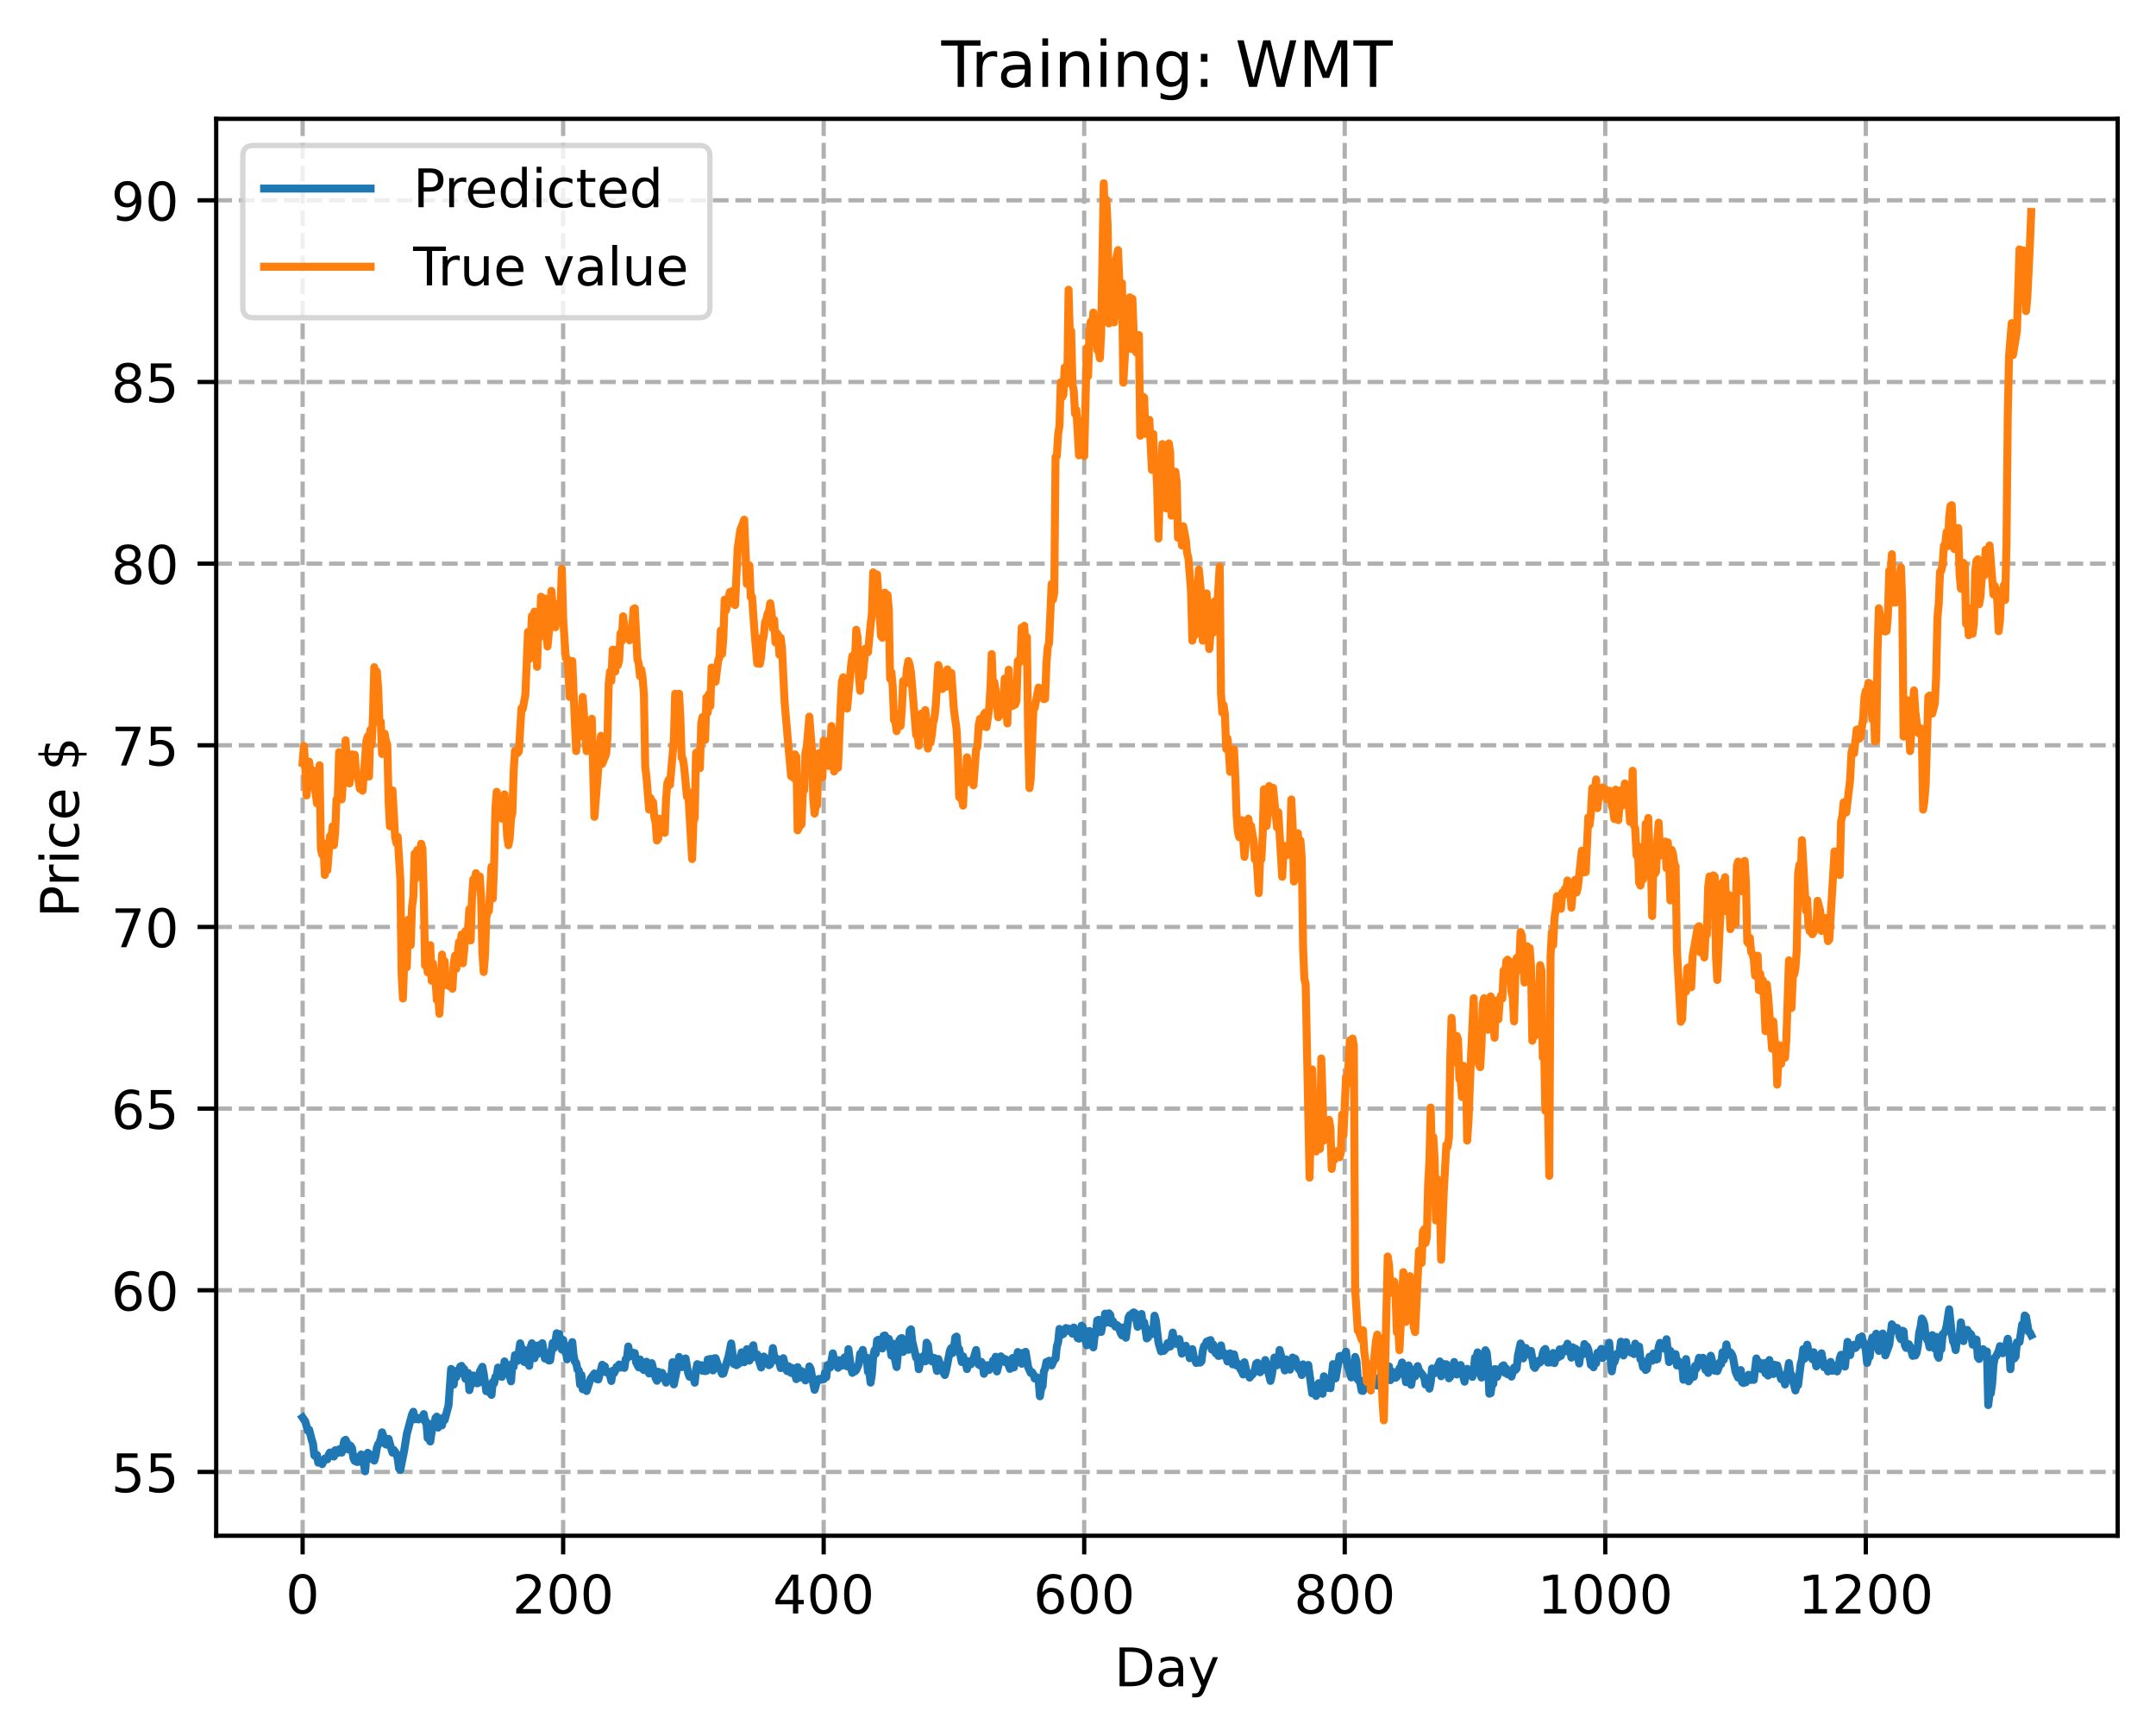 <?xml version="1.0" encoding="utf-8" standalone="no"?>
<!DOCTYPE svg PUBLIC "-//W3C//DTD SVG 1.1//EN"
  "http://www.w3.org/Graphics/SVG/1.1/DTD/svg11.dtd">
<!-- Created with matplotlib (https://matplotlib.org/) -->
<svg height="325.986pt" version="1.1" viewBox="0 0 404.923 325.986" width="404.923pt" xmlns="http://www.w3.org/2000/svg" xmlns:xlink="http://www.w3.org/1999/xlink">
 <defs>
  <style type="text/css">
*{stroke-linecap:butt;stroke-linejoin:round;}
  </style>
 </defs>
 <g id="figure_1">
  <g id="patch_1">
   <path d="M 0 325.986 
L 404.923 325.986 
L 404.923 0 
L 0 0 
z
" style="fill:#ffffff;"/>
  </g>
  <g id="axes_1">
   <g id="patch_2">
    <path d="M 40.603 288.43 
L 397.723 288.43 
L 397.723 22.318 
L 40.603 22.318 
z
" style="fill:#ffffff;"/>
   </g>
   <g id="matplotlib.axis_1">
    <g id="xtick_1">
     <g id="line2d_1">
      <path clip-path="url(#pab6b07f4d0)" d="M 56.836 288.43 
L 56.836 22.318 
" style="fill:none;stroke:#b0b0b0;stroke-dasharray:2.96,1.28;stroke-dashoffset:0;stroke-width:0.8;"/>
     </g>
     <g id="line2d_2">
      <defs>
       <path d="M 0 0 
L 0 3.5 
" id="ma9cdfdbfc6" style="stroke:#000000;stroke-width:0.8;"/>
      </defs>
      <g>
       <use style="stroke:#000000;stroke-width:0.8;" x="56.836" xlink:href="#ma9cdfdbfc6" y="288.43"/>
      </g>
     </g>
     <g id="text_1">
      <!-- 0 -->
      <defs>
       <path d="M 31.781 66.406 
Q 24.172 66.406 20.328 58.906 
Q 16.5 51.422 16.5 36.375 
Q 16.5 21.391 20.328 13.891 
Q 24.172 6.391 31.781 6.391 
Q 39.453 6.391 43.281 13.891 
Q 47.125 21.391 47.125 36.375 
Q 47.125 51.422 43.281 58.906 
Q 39.453 66.406 31.781 66.406 
z
M 31.781 74.219 
Q 44.047 74.219 50.516 64.516 
Q 56.984 54.828 56.984 36.375 
Q 56.984 17.969 50.516 8.266 
Q 44.047 -1.422 31.781 -1.422 
Q 19.531 -1.422 13.062 8.266 
Q 6.594 17.969 6.594 36.375 
Q 6.594 54.828 13.062 64.516 
Q 19.531 74.219 31.781 74.219 
z
" id="DejaVuSans-48"/>
      </defs>
      <g transform="translate(53.655 303.029)scale(0.1 -0.1)">
       <use xlink:href="#DejaVuSans-48"/>
      </g>
     </g>
    </g>
    <g id="xtick_2">
     <g id="line2d_3">
      <path clip-path="url(#pab6b07f4d0)" d="M 105.766 288.43 
L 105.766 22.318 
" style="fill:none;stroke:#b0b0b0;stroke-dasharray:2.96,1.28;stroke-dashoffset:0;stroke-width:0.8;"/>
     </g>
     <g id="line2d_4">
      <g>
       <use style="stroke:#000000;stroke-width:0.8;" x="105.766" xlink:href="#ma9cdfdbfc6" y="288.43"/>
      </g>
     </g>
     <g id="text_2">
      <!-- 200 -->
      <defs>
       <path d="M 19.188 8.297 
L 53.609 8.297 
L 53.609 0 
L 7.328 0 
L 7.328 8.297 
Q 12.938 14.109 22.625 23.891 
Q 32.328 33.688 34.812 36.531 
Q 39.547 41.844 41.422 45.531 
Q 43.312 49.219 43.312 52.781 
Q 43.312 58.594 39.234 62.25 
Q 35.156 65.922 28.609 65.922 
Q 23.969 65.922 18.812 64.312 
Q 13.672 62.703 7.812 59.422 
L 7.812 69.391 
Q 13.766 71.781 18.938 73 
Q 24.125 74.219 28.422 74.219 
Q 39.75 74.219 46.484 68.547 
Q 53.219 62.891 53.219 53.422 
Q 53.219 48.922 51.531 44.891 
Q 49.859 40.875 45.406 35.406 
Q 44.188 33.984 37.641 27.219 
Q 31.109 20.453 19.188 8.297 
z
" id="DejaVuSans-50"/>
      </defs>
      <g transform="translate(96.223 303.029)scale(0.1 -0.1)">
       <use xlink:href="#DejaVuSans-50"/>
       <use x="63.623" xlink:href="#DejaVuSans-48"/>
       <use x="127.246" xlink:href="#DejaVuSans-48"/>
      </g>
     </g>
    </g>
    <g id="xtick_3">
     <g id="line2d_5">
      <path clip-path="url(#pab6b07f4d0)" d="M 154.697 288.43 
L 154.697 22.318 
" style="fill:none;stroke:#b0b0b0;stroke-dasharray:2.96,1.28;stroke-dashoffset:0;stroke-width:0.8;"/>
     </g>
     <g id="line2d_6">
      <g>
       <use style="stroke:#000000;stroke-width:0.8;" x="154.697" xlink:href="#ma9cdfdbfc6" y="288.43"/>
      </g>
     </g>
     <g id="text_3">
      <!-- 400 -->
      <defs>
       <path d="M 37.797 64.312 
L 12.891 25.391 
L 37.797 25.391 
z
M 35.203 72.906 
L 47.609 72.906 
L 47.609 25.391 
L 58.016 25.391 
L 58.016 17.188 
L 47.609 17.188 
L 47.609 0 
L 37.797 0 
L 37.797 17.188 
L 4.891 17.188 
L 4.891 26.703 
z
" id="DejaVuSans-52"/>
      </defs>
      <g transform="translate(145.153 303.029)scale(0.1 -0.1)">
       <use xlink:href="#DejaVuSans-52"/>
       <use x="63.623" xlink:href="#DejaVuSans-48"/>
       <use x="127.246" xlink:href="#DejaVuSans-48"/>
      </g>
     </g>
    </g>
    <g id="xtick_4">
     <g id="line2d_7">
      <path clip-path="url(#pab6b07f4d0)" d="M 203.628 288.43 
L 203.628 22.318 
" style="fill:none;stroke:#b0b0b0;stroke-dasharray:2.96,1.28;stroke-dashoffset:0;stroke-width:0.8;"/>
     </g>
     <g id="line2d_8">
      <g>
       <use style="stroke:#000000;stroke-width:0.8;" x="203.628" xlink:href="#ma9cdfdbfc6" y="288.43"/>
      </g>
     </g>
     <g id="text_4">
      <!-- 600 -->
      <defs>
       <path d="M 33.016 40.375 
Q 26.375 40.375 22.484 35.828 
Q 18.609 31.297 18.609 23.391 
Q 18.609 15.531 22.484 10.953 
Q 26.375 6.391 33.016 6.391 
Q 39.656 6.391 43.531 10.953 
Q 47.406 15.531 47.406 23.391 
Q 47.406 31.297 43.531 35.828 
Q 39.656 40.375 33.016 40.375 
z
M 52.594 71.297 
L 52.594 62.312 
Q 48.875 64.062 45.094 64.984 
Q 41.312 65.922 37.594 65.922 
Q 27.828 65.922 22.672 59.328 
Q 17.531 52.734 16.797 39.406 
Q 19.672 43.656 24.016 45.922 
Q 28.375 48.188 33.594 48.188 
Q 44.578 48.188 50.953 41.516 
Q 57.328 34.859 57.328 23.391 
Q 57.328 12.156 50.688 5.359 
Q 44.047 -1.422 33.016 -1.422 
Q 20.359 -1.422 13.672 8.266 
Q 6.984 17.969 6.984 36.375 
Q 6.984 53.656 15.188 63.938 
Q 23.391 74.219 37.203 74.219 
Q 40.922 74.219 44.703 73.484 
Q 48.484 72.75 52.594 71.297 
z
" id="DejaVuSans-54"/>
      </defs>
      <g transform="translate(194.084 303.029)scale(0.1 -0.1)">
       <use xlink:href="#DejaVuSans-54"/>
       <use x="63.623" xlink:href="#DejaVuSans-48"/>
       <use x="127.246" xlink:href="#DejaVuSans-48"/>
      </g>
     </g>
    </g>
    <g id="xtick_5">
     <g id="line2d_9">
      <path clip-path="url(#pab6b07f4d0)" d="M 252.558 288.43 
L 252.558 22.318 
" style="fill:none;stroke:#b0b0b0;stroke-dasharray:2.96,1.28;stroke-dashoffset:0;stroke-width:0.8;"/>
     </g>
     <g id="line2d_10">
      <g>
       <use style="stroke:#000000;stroke-width:0.8;" x="252.558" xlink:href="#ma9cdfdbfc6" y="288.43"/>
      </g>
     </g>
     <g id="text_5">
      <!-- 800 -->
      <defs>
       <path d="M 31.781 34.625 
Q 24.75 34.625 20.719 30.859 
Q 16.703 27.094 16.703 20.516 
Q 16.703 13.922 20.719 10.156 
Q 24.75 6.391 31.781 6.391 
Q 38.812 6.391 42.859 10.172 
Q 46.922 13.969 46.922 20.516 
Q 46.922 27.094 42.891 30.859 
Q 38.875 34.625 31.781 34.625 
z
M 21.922 38.812 
Q 15.578 40.375 12.031 44.719 
Q 8.5 49.078 8.5 55.328 
Q 8.5 64.062 14.719 69.141 
Q 20.953 74.219 31.781 74.219 
Q 42.672 74.219 48.875 69.141 
Q 55.078 64.062 55.078 55.328 
Q 55.078 49.078 51.531 44.719 
Q 48 40.375 41.703 38.812 
Q 48.828 37.156 52.797 32.312 
Q 56.781 27.484 56.781 20.516 
Q 56.781 9.906 50.312 4.234 
Q 43.844 -1.422 31.781 -1.422 
Q 19.734 -1.422 13.25 4.234 
Q 6.781 9.906 6.781 20.516 
Q 6.781 27.484 10.781 32.312 
Q 14.797 37.156 21.922 38.812 
z
M 18.312 54.391 
Q 18.312 48.734 21.844 45.562 
Q 25.391 42.391 31.781 42.391 
Q 38.141 42.391 41.719 45.562 
Q 45.312 48.734 45.312 54.391 
Q 45.312 60.062 41.719 63.234 
Q 38.141 66.406 31.781 66.406 
Q 25.391 66.406 21.844 63.234 
Q 18.312 60.062 18.312 54.391 
z
" id="DejaVuSans-56"/>
      </defs>
      <g transform="translate(243.015 303.029)scale(0.1 -0.1)">
       <use xlink:href="#DejaVuSans-56"/>
       <use x="63.623" xlink:href="#DejaVuSans-48"/>
       <use x="127.246" xlink:href="#DejaVuSans-48"/>
      </g>
     </g>
    </g>
    <g id="xtick_6">
     <g id="line2d_11">
      <path clip-path="url(#pab6b07f4d0)" d="M 301.489 288.43 
L 301.489 22.318 
" style="fill:none;stroke:#b0b0b0;stroke-dasharray:2.96,1.28;stroke-dashoffset:0;stroke-width:0.8;"/>
     </g>
     <g id="line2d_12">
      <g>
       <use style="stroke:#000000;stroke-width:0.8;" x="301.489" xlink:href="#ma9cdfdbfc6" y="288.43"/>
      </g>
     </g>
     <g id="text_6">
      <!-- 1000 -->
      <defs>
       <path d="M 12.406 8.297 
L 28.516 8.297 
L 28.516 63.922 
L 10.984 60.406 
L 10.984 69.391 
L 28.422 72.906 
L 38.281 72.906 
L 38.281 8.297 
L 54.391 8.297 
L 54.391 0 
L 12.406 0 
z
" id="DejaVuSans-49"/>
      </defs>
      <g transform="translate(288.764 303.029)scale(0.1 -0.1)">
       <use xlink:href="#DejaVuSans-49"/>
       <use x="63.623" xlink:href="#DejaVuSans-48"/>
       <use x="127.246" xlink:href="#DejaVuSans-48"/>
       <use x="190.869" xlink:href="#DejaVuSans-48"/>
      </g>
     </g>
    </g>
    <g id="xtick_7">
     <g id="line2d_13">
      <path clip-path="url(#pab6b07f4d0)" d="M 350.419 288.43 
L 350.419 22.318 
" style="fill:none;stroke:#b0b0b0;stroke-dasharray:2.96,1.28;stroke-dashoffset:0;stroke-width:0.8;"/>
     </g>
     <g id="line2d_14">
      <g>
       <use style="stroke:#000000;stroke-width:0.8;" x="350.419" xlink:href="#ma9cdfdbfc6" y="288.43"/>
      </g>
     </g>
     <g id="text_7">
      <!-- 1200 -->
      <g transform="translate(337.694 303.029)scale(0.1 -0.1)">
       <use xlink:href="#DejaVuSans-49"/>
       <use x="63.623" xlink:href="#DejaVuSans-50"/>
       <use x="127.246" xlink:href="#DejaVuSans-48"/>
       <use x="190.869" xlink:href="#DejaVuSans-48"/>
      </g>
     </g>
    </g>
    <g id="text_8">
     <!-- Day -->
     <defs>
      <path d="M 19.672 64.797 
L 19.672 8.109 
L 31.594 8.109 
Q 46.688 8.109 53.688 14.938 
Q 60.688 21.781 60.688 36.531 
Q 60.688 51.172 53.688 57.984 
Q 46.688 64.797 31.594 64.797 
z
M 9.812 72.906 
L 30.078 72.906 
Q 51.266 72.906 61.172 64.094 
Q 71.094 55.281 71.094 36.531 
Q 71.094 17.672 61.125 8.828 
Q 51.172 0 30.078 0 
L 9.812 0 
z
" id="DejaVuSans-68"/>
      <path d="M 34.281 27.484 
Q 23.391 27.484 19.188 25 
Q 14.984 22.516 14.984 16.5 
Q 14.984 11.719 18.141 8.906 
Q 21.297 6.109 26.703 6.109 
Q 34.188 6.109 38.703 11.406 
Q 43.219 16.703 43.219 25.484 
L 43.219 27.484 
z
M 52.203 31.203 
L 52.203 0 
L 43.219 0 
L 43.219 8.297 
Q 40.141 3.328 35.547 0.953 
Q 30.953 -1.422 24.312 -1.422 
Q 15.922 -1.422 10.953 3.297 
Q 6 8.016 6 15.922 
Q 6 25.141 12.172 29.828 
Q 18.359 34.516 30.609 34.516 
L 43.219 34.516 
L 43.219 35.406 
Q 43.219 41.609 39.141 45 
Q 35.062 48.391 27.688 48.391 
Q 23 48.391 18.547 47.266 
Q 14.109 46.141 10.016 43.891 
L 10.016 52.203 
Q 14.938 54.109 19.578 55.047 
Q 24.219 56 28.609 56 
Q 40.484 56 46.344 49.844 
Q 52.203 43.703 52.203 31.203 
z
" id="DejaVuSans-97"/>
      <path d="M 32.172 -5.078 
Q 28.375 -14.844 24.75 -17.812 
Q 21.141 -20.797 15.094 -20.797 
L 7.906 -20.797 
L 7.906 -13.281 
L 13.188 -13.281 
Q 16.891 -13.281 18.938 -11.516 
Q 21 -9.766 23.484 -3.219 
L 25.094 0.875 
L 2.984 54.688 
L 12.5 54.688 
L 29.594 11.922 
L 46.688 54.688 
L 56.203 54.688 
z
" id="DejaVuSans-121"/>
     </defs>
     <g transform="translate(209.29 316.707)scale(0.1 -0.1)">
      <use xlink:href="#DejaVuSans-68"/>
      <use x="77.002" xlink:href="#DejaVuSans-97"/>
      <use x="138.281" xlink:href="#DejaVuSans-121"/>
     </g>
    </g>
   </g>
   <g id="matplotlib.axis_2">
    <g id="ytick_1">
     <g id="line2d_15">
      <path clip-path="url(#pab6b07f4d0)" d="M 40.603 276.45 
L 397.723 276.45 
" style="fill:none;stroke:#b0b0b0;stroke-dasharray:2.96,1.28;stroke-dashoffset:0;stroke-width:0.8;"/>
     </g>
     <g id="line2d_16">
      <defs>
       <path d="M 0 0 
L -3.5 0 
" id="m7818359e23" style="stroke:#000000;stroke-width:0.8;"/>
      </defs>
      <g>
       <use style="stroke:#000000;stroke-width:0.8;" x="40.603" xlink:href="#m7818359e23" y="276.45"/>
      </g>
     </g>
     <g id="text_9">
      <!-- 55 -->
      <defs>
       <path d="M 10.797 72.906 
L 49.516 72.906 
L 49.516 64.594 
L 19.828 64.594 
L 19.828 46.734 
Q 21.969 47.469 24.109 47.828 
Q 26.266 48.188 28.422 48.188 
Q 40.625 48.188 47.75 41.5 
Q 54.891 34.812 54.891 23.391 
Q 54.891 11.625 47.562 5.094 
Q 40.234 -1.422 26.906 -1.422 
Q 22.312 -1.422 17.547 -0.641 
Q 12.797 0.141 7.719 1.703 
L 7.719 11.625 
Q 12.109 9.234 16.797 8.062 
Q 21.484 6.891 26.703 6.891 
Q 35.156 6.891 40.078 11.328 
Q 45.016 15.766 45.016 23.391 
Q 45.016 31 40.078 35.438 
Q 35.156 39.891 26.703 39.891 
Q 22.75 39.891 18.812 39.016 
Q 14.891 38.141 10.797 36.281 
z
" id="DejaVuSans-53"/>
      </defs>
      <g transform="translate(20.878 280.249)scale(0.1 -0.1)">
       <use xlink:href="#DejaVuSans-53"/>
       <use x="63.623" xlink:href="#DejaVuSans-53"/>
      </g>
     </g>
    </g>
    <g id="ytick_2">
     <g id="line2d_17">
      <path clip-path="url(#pab6b07f4d0)" d="M 40.603 242.332 
L 397.723 242.332 
" style="fill:none;stroke:#b0b0b0;stroke-dasharray:2.96,1.28;stroke-dashoffset:0;stroke-width:0.8;"/>
     </g>
     <g id="line2d_18">
      <g>
       <use style="stroke:#000000;stroke-width:0.8;" x="40.603" xlink:href="#m7818359e23" y="242.332"/>
      </g>
     </g>
     <g id="text_10">
      <!-- 60 -->
      <g transform="translate(20.878 246.131)scale(0.1 -0.1)">
       <use xlink:href="#DejaVuSans-54"/>
       <use x="63.623" xlink:href="#DejaVuSans-48"/>
      </g>
     </g>
    </g>
    <g id="ytick_3">
     <g id="line2d_19">
      <path clip-path="url(#pab6b07f4d0)" d="M 40.603 208.213 
L 397.723 208.213 
" style="fill:none;stroke:#b0b0b0;stroke-dasharray:2.96,1.28;stroke-dashoffset:0;stroke-width:0.8;"/>
     </g>
     <g id="line2d_20">
      <g>
       <use style="stroke:#000000;stroke-width:0.8;" x="40.603" xlink:href="#m7818359e23" y="208.213"/>
      </g>
     </g>
     <g id="text_11">
      <!-- 65 -->
      <g transform="translate(20.878 212.012)scale(0.1 -0.1)">
       <use xlink:href="#DejaVuSans-54"/>
       <use x="63.623" xlink:href="#DejaVuSans-53"/>
      </g>
     </g>
    </g>
    <g id="ytick_4">
     <g id="line2d_21">
      <path clip-path="url(#pab6b07f4d0)" d="M 40.603 174.095 
L 397.723 174.095 
" style="fill:none;stroke:#b0b0b0;stroke-dasharray:2.96,1.28;stroke-dashoffset:0;stroke-width:0.8;"/>
     </g>
     <g id="line2d_22">
      <g>
       <use style="stroke:#000000;stroke-width:0.8;" x="40.603" xlink:href="#m7818359e23" y="174.095"/>
      </g>
     </g>
     <g id="text_12">
      <!-- 70 -->
      <defs>
       <path d="M 8.203 72.906 
L 55.078 72.906 
L 55.078 68.703 
L 28.609 0 
L 18.312 0 
L 43.219 64.594 
L 8.203 64.594 
z
" id="DejaVuSans-55"/>
      </defs>
      <g transform="translate(20.878 177.894)scale(0.1 -0.1)">
       <use xlink:href="#DejaVuSans-55"/>
       <use x="63.623" xlink:href="#DejaVuSans-48"/>
      </g>
     </g>
    </g>
    <g id="ytick_5">
     <g id="line2d_23">
      <path clip-path="url(#pab6b07f4d0)" d="M 40.603 139.976 
L 397.723 139.976 
" style="fill:none;stroke:#b0b0b0;stroke-dasharray:2.96,1.28;stroke-dashoffset:0;stroke-width:0.8;"/>
     </g>
     <g id="line2d_24">
      <g>
       <use style="stroke:#000000;stroke-width:0.8;" x="40.603" xlink:href="#m7818359e23" y="139.976"/>
      </g>
     </g>
     <g id="text_13">
      <!-- 75 -->
      <g transform="translate(20.878 143.776)scale(0.1 -0.1)">
       <use xlink:href="#DejaVuSans-55"/>
       <use x="63.623" xlink:href="#DejaVuSans-53"/>
      </g>
     </g>
    </g>
    <g id="ytick_6">
     <g id="line2d_25">
      <path clip-path="url(#pab6b07f4d0)" d="M 40.603 105.858 
L 397.723 105.858 
" style="fill:none;stroke:#b0b0b0;stroke-dasharray:2.96,1.28;stroke-dashoffset:0;stroke-width:0.8;"/>
     </g>
     <g id="line2d_26">
      <g>
       <use style="stroke:#000000;stroke-width:0.8;" x="40.603" xlink:href="#m7818359e23" y="105.858"/>
      </g>
     </g>
     <g id="text_14">
      <!-- 80 -->
      <g transform="translate(20.878 109.657)scale(0.1 -0.1)">
       <use xlink:href="#DejaVuSans-56"/>
       <use x="63.623" xlink:href="#DejaVuSans-48"/>
      </g>
     </g>
    </g>
    <g id="ytick_7">
     <g id="line2d_27">
      <path clip-path="url(#pab6b07f4d0)" d="M 40.603 71.74 
L 397.723 71.74 
" style="fill:none;stroke:#b0b0b0;stroke-dasharray:2.96,1.28;stroke-dashoffset:0;stroke-width:0.8;"/>
     </g>
     <g id="line2d_28">
      <g>
       <use style="stroke:#000000;stroke-width:0.8;" x="40.603" xlink:href="#m7818359e23" y="71.74"/>
      </g>
     </g>
     <g id="text_15">
      <!-- 85 -->
      <g transform="translate(20.878 75.539)scale(0.1 -0.1)">
       <use xlink:href="#DejaVuSans-56"/>
       <use x="63.623" xlink:href="#DejaVuSans-53"/>
      </g>
     </g>
    </g>
    <g id="ytick_8">
     <g id="line2d_29">
      <path clip-path="url(#pab6b07f4d0)" d="M 40.603 37.621 
L 397.723 37.621 
" style="fill:none;stroke:#b0b0b0;stroke-dasharray:2.96,1.28;stroke-dashoffset:0;stroke-width:0.8;"/>
     </g>
     <g id="line2d_30">
      <g>
       <use style="stroke:#000000;stroke-width:0.8;" x="40.603" xlink:href="#m7818359e23" y="37.621"/>
      </g>
     </g>
     <g id="text_16">
      <!-- 90 -->
      <defs>
       <path d="M 10.984 1.516 
L 10.984 10.5 
Q 14.703 8.734 18.5 7.812 
Q 22.312 6.891 25.984 6.891 
Q 35.75 6.891 40.891 13.453 
Q 46.047 20.016 46.781 33.406 
Q 43.953 29.203 39.594 26.953 
Q 35.25 24.703 29.984 24.703 
Q 19.047 24.703 12.672 31.312 
Q 6.297 37.938 6.297 49.422 
Q 6.297 60.641 12.938 67.422 
Q 19.578 74.219 30.609 74.219 
Q 43.266 74.219 49.922 64.516 
Q 56.594 54.828 56.594 36.375 
Q 56.594 19.141 48.406 8.859 
Q 40.234 -1.422 26.422 -1.422 
Q 22.703 -1.422 18.891 -0.688 
Q 15.094 0.047 10.984 1.516 
z
M 30.609 32.422 
Q 37.25 32.422 41.125 36.953 
Q 45.016 41.5 45.016 49.422 
Q 45.016 57.281 41.125 61.844 
Q 37.25 66.406 30.609 66.406 
Q 23.969 66.406 20.094 61.844 
Q 16.219 57.281 16.219 49.422 
Q 16.219 41.5 20.094 36.953 
Q 23.969 32.422 30.609 32.422 
z
" id="DejaVuSans-57"/>
      </defs>
      <g transform="translate(20.878 41.42)scale(0.1 -0.1)">
       <use xlink:href="#DejaVuSans-57"/>
       <use x="63.623" xlink:href="#DejaVuSans-48"/>
      </g>
     </g>
    </g>
    <g id="text_17">
     <!-- Price $ -->
     <defs>
      <path d="M 19.672 64.797 
L 19.672 37.406 
L 32.078 37.406 
Q 38.969 37.406 42.719 40.969 
Q 46.484 44.531 46.484 51.125 
Q 46.484 57.672 42.719 61.234 
Q 38.969 64.797 32.078 64.797 
z
M 9.812 72.906 
L 32.078 72.906 
Q 44.344 72.906 50.609 67.359 
Q 56.891 61.812 56.891 51.125 
Q 56.891 40.328 50.609 34.812 
Q 44.344 29.297 32.078 29.297 
L 19.672 29.297 
L 19.672 0 
L 9.812 0 
z
" id="DejaVuSans-80"/>
      <path d="M 41.109 46.297 
Q 39.594 47.172 37.812 47.578 
Q 36.031 48 33.891 48 
Q 26.266 48 22.188 43.047 
Q 18.109 38.094 18.109 28.812 
L 18.109 0 
L 9.078 0 
L 9.078 54.688 
L 18.109 54.688 
L 18.109 46.188 
Q 20.953 51.172 25.484 53.578 
Q 30.031 56 36.531 56 
Q 37.453 56 38.578 55.875 
Q 39.703 55.766 41.062 55.516 
z
" id="DejaVuSans-114"/>
      <path d="M 9.422 54.688 
L 18.406 54.688 
L 18.406 0 
L 9.422 0 
z
M 9.422 75.984 
L 18.406 75.984 
L 18.406 64.594 
L 9.422 64.594 
z
" id="DejaVuSans-105"/>
      <path d="M 48.781 52.594 
L 48.781 44.188 
Q 44.969 46.297 41.141 47.344 
Q 37.312 48.391 33.406 48.391 
Q 24.656 48.391 19.812 42.844 
Q 14.984 37.312 14.984 27.297 
Q 14.984 17.281 19.812 11.734 
Q 24.656 6.203 33.406 6.203 
Q 37.312 6.203 41.141 7.25 
Q 44.969 8.297 48.781 10.406 
L 48.781 2.094 
Q 45.016 0.344 40.984 -0.531 
Q 36.969 -1.422 32.422 -1.422 
Q 20.062 -1.422 12.781 6.344 
Q 5.516 14.109 5.516 27.297 
Q 5.516 40.672 12.859 48.328 
Q 20.219 56 33.016 56 
Q 37.156 56 41.109 55.141 
Q 45.062 54.297 48.781 52.594 
z
" id="DejaVuSans-99"/>
      <path d="M 56.203 29.594 
L 56.203 25.203 
L 14.891 25.203 
Q 15.484 15.922 20.484 11.062 
Q 25.484 6.203 34.422 6.203 
Q 39.594 6.203 44.453 7.469 
Q 49.312 8.734 54.109 11.281 
L 54.109 2.781 
Q 49.266 0.734 44.188 -0.344 
Q 39.109 -1.422 33.891 -1.422 
Q 20.797 -1.422 13.156 6.188 
Q 5.516 13.812 5.516 26.812 
Q 5.516 40.234 12.766 48.109 
Q 20.016 56 32.328 56 
Q 43.359 56 49.781 48.891 
Q 56.203 41.797 56.203 29.594 
z
M 47.219 32.234 
Q 47.125 39.594 43.094 43.984 
Q 39.062 48.391 32.422 48.391 
Q 24.906 48.391 20.391 44.141 
Q 15.875 39.891 15.188 32.172 
z
" id="DejaVuSans-101"/>
      <path id="DejaVuSans-32"/>
      <path d="M 33.797 -14.703 
L 28.906 -14.703 
L 28.859 0 
Q 23.734 0.094 18.609 1.188 
Q 13.484 2.297 8.297 4.5 
L 8.297 13.281 
Q 13.281 10.156 18.375 8.562 
Q 23.484 6.984 28.906 6.938 
L 28.906 29.203 
Q 18.109 30.953 13.203 35.156 
Q 8.297 39.359 8.297 46.688 
Q 8.297 54.641 13.625 59.219 
Q 18.953 63.812 28.906 64.5 
L 28.906 75.984 
L 33.797 75.984 
L 33.797 64.656 
Q 38.328 64.453 42.578 63.688 
Q 46.828 62.938 50.875 61.625 
L 50.875 53.078 
Q 46.828 55.125 42.547 56.25 
Q 38.281 57.375 33.797 57.562 
L 33.797 36.719 
Q 44.875 35.016 50.094 30.609 
Q 55.328 26.219 55.328 18.609 
Q 55.328 10.359 49.781 5.594 
Q 44.234 0.828 33.797 0.094 
z
M 28.906 37.594 
L 28.906 57.625 
Q 23.25 56.984 20.266 54.391 
Q 17.281 51.812 17.281 47.516 
Q 17.281 43.312 20.031 40.969 
Q 22.797 38.625 28.906 37.594 
z
M 33.797 28.219 
L 33.797 7.078 
Q 39.984 7.906 43.141 10.594 
Q 46.297 13.281 46.297 17.672 
Q 46.297 21.969 43.281 24.5 
Q 40.281 27.047 33.797 28.219 
z
" id="DejaVuSans-36"/>
     </defs>
     <g transform="translate(14.798 172.342)rotate(-90)scale(0.1 -0.1)">
      <use xlink:href="#DejaVuSans-80"/>
      <use x="58.553" xlink:href="#DejaVuSans-114"/>
      <use x="99.666" xlink:href="#DejaVuSans-105"/>
      <use x="127.449" xlink:href="#DejaVuSans-99"/>
      <use x="182.43" xlink:href="#DejaVuSans-101"/>
      <use x="243.953" xlink:href="#DejaVuSans-32"/>
      <use x="275.74" xlink:href="#DejaVuSans-36"/>
     </g>
    </g>
   </g>
   <g id="line2d_31">
    <path clip-path="url(#pab6b07f4d0)" d="M 56.836 266.237 
L 57.325 266.942 
L 57.814 268.704 
L 58.059 268.515 
L 58.548 270.41 
L 58.793 271.207 
L 59.038 273.354 
L 59.282 273.529 
L 59.527 273.252 
L 59.772 274.712 
L 60.016 274.412 
L 60.261 274.448 
L 60.506 274.988 
L 60.995 273.937 
L 61.484 274.086 
L 61.729 273.198 
L 61.974 272.799 
L 62.218 273.306 
L 62.708 273.557 
L 62.952 272.373 
L 63.441 272.899 
L 63.686 272.207 
L 64.175 272.827 
L 64.665 270.574 
L 64.909 270.416 
L 65.154 270.951 
L 65.399 272.234 
L 65.643 271.418 
L 65.888 271.597 
L 66.133 272.046 
L 66.377 273.872 
L 66.622 274.388 
L 67.111 274.59 
L 67.356 273.631 
L 67.601 273.549 
L 67.845 273.159 
L 68.09 274.655 
L 68.335 275.037 
L 68.579 276.334 
L 68.824 273.426 
L 69.069 272.858 
L 69.313 273.049 
L 69.802 274.032 
L 70.047 274.037 
L 70.292 274.326 
L 70.536 273.438 
L 70.781 271.938 
L 71.026 271.248 
L 71.27 270.927 
L 71.515 270.174 
L 71.76 269.007 
L 72.004 269.706 
L 72.249 271.113 
L 72.494 271.301 
L 72.738 271.327 
L 72.983 270.24 
L 73.472 272.045 
L 73.717 272.83 
L 73.962 272.326 
L 74.451 273.063 
L 74.696 273.942 
L 74.94 275.792 
L 75.185 276.06 
L 75.919 272.366 
L 76.408 269.304 
L 77.387 265.67 
L 77.631 265.142 
L 77.876 266.54 
L 78.121 266.544 
L 78.365 266.285 
L 78.61 266.592 
L 79.344 266.09 
L 79.589 265.587 
L 79.833 266.992 
L 80.078 267.036 
L 80.323 270.107 
L 80.567 270.11 
L 80.812 270.734 
L 81.301 267.349 
L 81.546 267.779 
L 81.79 266.315 
L 82.035 266.062 
L 82.28 268.123 
L 82.524 266.68 
L 83.014 267.699 
L 83.258 266.268 
L 83.503 266.712 
L 84.237 263.971 
L 84.726 257.105 
L 85.216 260.048 
L 85.46 257.5 
L 85.705 258.65 
L 85.95 257.38 
L 86.194 258.032 
L 86.439 256.664 
L 86.684 256.532 
L 86.928 257.858 
L 87.173 257.122 
L 87.417 258.968 
L 87.662 257.94 
L 87.907 257.842 
L 88.151 261.097 
L 88.396 260.063 
L 88.641 259.93 
L 88.885 258.329 
L 89.13 259.324 
L 89.375 259.683 
L 89.619 259.81 
L 89.864 259.715 
L 90.109 257.593 
L 90.598 256.7 
L 90.843 257.961 
L 91.332 261.289 
L 91.821 261.291 
L 92.311 261.978 
L 92.555 259.552 
L 92.8 259.813 
L 93.044 258.574 
L 93.289 258.412 
L 93.534 256.844 
L 93.778 258.126 
L 94.023 258.518 
L 94.268 258.594 
L 94.512 257.923 
L 94.757 255.687 
L 95.002 256.609 
L 95.246 256.32 
L 95.98 259.436 
L 96.225 256.11 
L 96.47 256.7 
L 96.714 254.509 
L 96.959 254.525 
L 97.204 255.577 
L 97.693 252.293 
L 98.182 253.998 
L 98.427 255.785 
L 98.672 253.6 
L 98.916 255.959 
L 99.161 254.908 
L 99.405 256.521 
L 99.65 252.984 
L 99.895 252.28 
L 100.139 253.365 
L 100.384 255.093 
L 100.629 252.756 
L 100.873 254.368 
L 101.118 252.667 
L 101.363 254.104 
L 101.607 253.383 
L 101.852 252.27 
L 102.341 255.151 
L 102.586 254.146 
L 102.831 255.238 
L 103.075 255.526 
L 103.32 255.495 
L 103.809 252.217 
L 104.054 253.172 
L 104.299 252.074 
L 104.543 250.4 
L 104.788 251.591 
L 105.032 250.537 
L 105.522 253.451 
L 105.766 251.646 
L 106.011 253.075 
L 106.256 253.626 
L 106.5 255.302 
L 106.99 252.909 
L 107.234 252.709 
L 107.479 252.056 
L 107.724 254.54 
L 107.968 255.744 
L 108.213 255.976 
L 108.458 257.21 
L 108.702 257.355 
L 108.947 260.049 
L 109.192 258.237 
L 109.436 260.918 
L 109.681 260.707 
L 110.17 261.251 
L 110.904 258.972 
L 111.638 257.954 
L 111.883 258.353 
L 112.127 259.029 
L 112.372 259.085 
L 113.106 256.319 
L 113.351 256.714 
L 113.595 256.624 
L 113.84 257.739 
L 114.329 257.894 
L 114.574 258.361 
L 114.819 259.371 
L 115.063 257.442 
L 115.308 257.915 
L 115.553 257.439 
L 115.797 256.71 
L 116.042 256.698 
L 116.287 256.272 
L 116.531 256.849 
L 116.776 256.621 
L 117.02 256.601 
L 117.265 256.912 
L 117.51 255.248 
L 117.754 255.089 
L 117.999 252.886 
L 118.244 254.747 
L 118.488 254.643 
L 118.733 253.999 
L 118.978 254.578 
L 119.222 254.124 
L 119.467 255.869 
L 119.956 256.811 
L 120.201 255.321 
L 120.69 257.083 
L 120.935 257.329 
L 121.18 256.139 
L 121.424 255.75 
L 121.669 257.373 
L 121.914 257.962 
L 122.158 256.694 
L 122.403 256.016 
L 123.137 258.844 
L 123.381 259.328 
L 123.626 257.637 
L 123.871 258.015 
L 124.115 258.81 
L 124.36 257.834 
L 124.849 258.838 
L 125.094 259.681 
L 125.583 258.849 
L 125.828 258.409 
L 126.073 258.463 
L 126.317 255.827 
L 126.562 260.011 
L 127.296 256.359 
L 127.541 254.846 
L 128.03 256.764 
L 128.275 256.385 
L 128.519 255.415 
L 128.764 255.132 
L 129.253 257.925 
L 129.498 258.568 
L 129.987 258.279 
L 130.232 258.745 
L 130.476 259.691 
L 130.721 257.255 
L 130.966 256.2 
L 131.455 257.273 
L 131.7 256.392 
L 131.944 257.471 
L 132.189 256.71 
L 132.434 257.517 
L 132.678 257.48 
L 132.923 255.332 
L 133.168 256.281 
L 133.412 255.219 
L 133.902 257.389 
L 134.146 255.112 
L 134.391 255.086 
L 134.88 256.485 
L 135.125 256.819 
L 135.614 258.027 
L 135.859 257.966 
L 136.837 254.719 
L 137.327 252.31 
L 137.816 256.172 
L 138.061 255.031 
L 138.305 256.407 
L 138.795 256.099 
L 139.039 255.303 
L 139.284 253.99 
L 139.773 255.855 
L 140.263 253.395 
L 140.752 255.541 
L 140.996 255.099 
L 141.241 253.157 
L 141.486 252.653 
L 141.73 254.789 
L 141.975 254.918 
L 142.22 254.38 
L 142.709 256.099 
L 142.954 256.835 
L 143.443 254.77 
L 143.688 255.127 
L 143.932 256.089 
L 144.177 255.166 
L 144.422 256.404 
L 144.666 256.236 
L 144.911 255.212 
L 145.156 253.181 
L 145.4 254.771 
L 145.645 255.466 
L 145.89 255.161 
L 146.134 255.35 
L 146.379 255.971 
L 146.624 256.943 
L 146.868 256.26 
L 147.113 255.085 
L 147.602 257.16 
L 147.847 257.525 
L 148.091 256.598 
L 148.336 256.806 
L 148.581 257.857 
L 148.825 256.924 
L 149.07 257.769 
L 149.315 258.136 
L 149.559 259.021 
L 149.804 256.758 
L 150.293 258.723 
L 150.538 257.498 
L 151.272 259.27 
L 151.517 258.173 
L 151.761 258.358 
L 152.006 256.631 
L 152.251 257.073 
L 152.74 259.844 
L 152.984 261.031 
L 153.474 259.271 
L 153.718 259.002 
L 153.963 258.968 
L 154.208 259.145 
L 154.697 259.046 
L 154.942 257.816 
L 155.186 258.657 
L 155.431 256.366 
L 155.92 256.831 
L 156.41 254.175 
L 156.899 256.249 
L 157.144 255.482 
L 157.388 256.897 
L 157.633 255.463 
L 158.122 256.493 
L 158.367 256.11 
L 158.612 254.941 
L 158.856 256.203 
L 159.101 256.622 
L 159.345 253.381 
L 159.835 256.972 
L 160.079 257.844 
L 160.324 256.864 
L 160.569 257.564 
L 160.813 257.3 
L 161.303 256.157 
L 161.547 254.253 
L 161.792 254.176 
L 162.037 253.53 
L 162.281 255.043 
L 162.526 254.927 
L 162.771 254.97 
L 163.015 257.629 
L 163.26 257.623 
L 163.505 259.676 
L 163.749 258.128 
L 163.994 254.838 
L 164.239 253.614 
L 164.483 254.221 
L 164.728 251.749 
L 164.972 251.61 
L 165.217 252.766 
L 165.462 252.503 
L 165.706 253.263 
L 165.951 250.889 
L 166.196 250.817 
L 166.44 251.691 
L 166.685 251.401 
L 166.93 251.457 
L 167.419 254.597 
L 167.664 252.331 
L 167.908 254.441 
L 168.398 256.75 
L 168.887 251.741 
L 169.132 251.401 
L 169.376 251.307 
L 169.621 253.91 
L 169.866 251.782 
L 170.6 253.513 
L 170.844 249.939 
L 171.089 249.668 
L 171.333 251.921 
L 172.067 255.007 
L 172.312 254.818 
L 172.557 257.154 
L 173.046 254.909 
L 173.291 255.215 
L 173.535 254.601 
L 173.78 255.683 
L 174.025 252.17 
L 174.269 252.576 
L 174.514 254.533 
L 174.759 254.722 
L 175.003 255.676 
L 175.493 255.049 
L 175.982 257.483 
L 176.227 255.237 
L 176.716 256.619 
L 177.205 257.798 
L 177.45 258.249 
L 177.694 257.365 
L 178.428 253.585 
L 178.673 253.177 
L 178.918 254.12 
L 179.162 253.242 
L 179.407 251.193 
L 179.652 251.023 
L 179.896 253.4 
L 180.141 253.365 
L 180.63 255.82 
L 180.875 254.726 
L 181.12 255.465 
L 181.364 255.764 
L 181.609 257.13 
L 181.854 255.716 
L 182.098 255.646 
L 182.343 256.243 
L 182.832 255.237 
L 183.321 253.547 
L 183.566 255.621 
L 183.811 256.29 
L 184.055 256.441 
L 184.3 255.769 
L 184.545 256.167 
L 184.789 258.017 
L 185.523 256.399 
L 185.768 257.305 
L 186.013 256.77 
L 186.257 256.85 
L 186.502 255.532 
L 186.747 255.688 
L 186.991 254.822 
L 187.236 257.577 
L 187.97 254.737 
L 188.215 255.6 
L 188.459 255.125 
L 188.704 255.804 
L 188.948 255.339 
L 189.193 255.78 
L 189.682 257.095 
L 189.927 256.455 
L 190.172 255.045 
L 190.416 256.826 
L 190.661 255.57 
L 190.906 255.247 
L 191.15 253.928 
L 191.395 254.263 
L 191.64 255.482 
L 191.884 256.131 
L 192.129 254.089 
L 192.374 254.772 
L 192.618 253.893 
L 193.108 256.805 
L 193.597 257.873 
L 193.842 257.725 
L 194.086 258.119 
L 194.331 258.913 
L 194.575 258.613 
L 194.82 258.729 
L 195.065 259.253 
L 195.309 262.246 
L 195.554 260.748 
L 195.799 260.383 
L 196.043 257.565 
L 196.288 257.055 
L 196.533 255.795 
L 196.777 255.999 
L 197.022 255.564 
L 197.267 255.642 
L 197.511 256.44 
L 198.001 255.335 
L 198.245 255.168 
L 198.49 252.871 
L 198.735 252.054 
L 198.979 249.591 
L 199.224 250.804 
L 199.469 250.253 
L 199.713 250.541 
L 200.203 249.423 
L 200.447 249.887 
L 200.692 249.535 
L 200.936 250.051 
L 201.181 249.747 
L 201.426 250.491 
L 201.67 249.323 
L 202.16 250.455 
L 202.404 251.325 
L 202.649 251.415 
L 203.138 248.974 
L 203.383 249.314 
L 203.628 250.858 
L 204.117 252.67 
L 204.362 250.047 
L 204.606 249.975 
L 204.851 250.746 
L 205.096 250.929 
L 205.34 253.058 
L 205.585 250.88 
L 205.83 250.481 
L 206.074 247.994 
L 206.319 247.878 
L 206.563 248.705 
L 206.808 250.167 
L 207.053 248.767 
L 207.297 248.618 
L 207.542 246.715 
L 208.031 248.384 
L 208.276 246.655 
L 208.521 246.954 
L 208.765 248.577 
L 209.01 248.108 
L 209.499 249.159 
L 209.744 248.838 
L 209.989 249.025 
L 210.478 250.372 
L 210.723 250.796 
L 210.967 249.302 
L 211.212 250.974 
L 211.457 251.241 
L 211.946 247.463 
L 212.191 246.99 
L 212.435 247.375 
L 212.68 246.655 
L 212.924 246.48 
L 213.169 246.626 
L 213.658 249.192 
L 213.903 247.965 
L 214.148 247.976 
L 214.392 246.78 
L 214.637 249.019 
L 214.882 248.343 
L 215.126 249.571 
L 215.371 251.378 
L 215.616 251.198 
L 215.86 249.756 
L 216.105 250.402 
L 216.35 250.562 
L 216.594 249.935 
L 216.839 247.105 
L 217.084 247.986 
L 217.573 252.157 
L 218.062 253.817 
L 218.307 253.567 
L 218.551 253.724 
L 219.041 253.193 
L 219.285 252.253 
L 219.53 252.868 
L 219.775 252.907 
L 220.264 250.273 
L 220.509 252.293 
L 220.753 252.374 
L 220.998 251.538 
L 221.243 252.472 
L 221.487 251.497 
L 221.977 254.237 
L 222.221 253.28 
L 222.466 252.894 
L 222.711 252.749 
L 222.955 254.053 
L 223.2 253.433 
L 223.445 255.09 
L 223.934 253.376 
L 224.179 254.752 
L 224.668 255.99 
L 224.912 255.733 
L 225.157 255.922 
L 225.402 255.919 
L 225.646 255.681 
L 225.891 253.731 
L 226.136 252.797 
L 226.38 252.716 
L 226.625 251.979 
L 227.359 251.686 
L 227.604 253.478 
L 227.848 252.501 
L 228.093 253.66 
L 228.338 254.171 
L 228.582 254.319 
L 228.827 254.664 
L 229.072 254.636 
L 229.316 252.68 
L 229.561 254.213 
L 229.806 254.605 
L 230.05 254.194 
L 230.295 254.721 
L 230.539 255.709 
L 230.784 255.59 
L 231.029 254.176 
L 231.273 254.767 
L 231.518 256.251 
L 231.763 254.364 
L 232.252 256.464 
L 232.497 256.111 
L 232.986 257.205 
L 233.231 257.539 
L 233.475 258.144 
L 233.72 255.843 
L 234.209 258.018 
L 234.454 258.121 
L 234.699 258.736 
L 234.943 258.342 
L 235.188 258.201 
L 235.433 257.876 
L 235.677 257.27 
L 235.922 256.105 
L 236.167 255.943 
L 236.411 257.176 
L 236.656 257.733 
L 236.9 256.799 
L 237.145 257.316 
L 237.634 255.436 
L 238.613 259.353 
L 238.858 258.296 
L 239.347 254.964 
L 239.836 256.42 
L 240.081 255.747 
L 240.326 253.541 
L 241.304 257.394 
L 241.549 255.312 
L 242.038 256.435 
L 242.283 257.245 
L 242.772 254.956 
L 243.017 256.335 
L 243.261 255.197 
L 243.751 256.862 
L 243.995 257.229 
L 244.24 257.349 
L 244.485 258.247 
L 244.729 256.242 
L 244.974 257.484 
L 245.219 256.76 
L 245.463 257.066 
L 245.708 256.352 
L 246.442 261.697 
L 246.687 261.262 
L 246.931 261.526 
L 247.176 262.179 
L 247.421 260.467 
L 247.665 259.773 
L 247.91 260.122 
L 248.155 261.365 
L 248.399 261.773 
L 248.644 258.479 
L 248.888 259.042 
L 249.133 260.334 
L 249.378 260.671 
L 249.622 260.576 
L 249.867 260.732 
L 250.356 256.198 
L 250.846 258.881 
L 251.58 254.699 
L 251.824 254.631 
L 252.069 255.179 
L 252.314 255.302 
L 252.803 253.854 
L 253.048 256.382 
L 253.782 258.703 
L 254.026 257.302 
L 254.271 257.711 
L 254.515 254.848 
L 254.76 255.64 
L 255.005 259.106 
L 255.249 259.177 
L 255.494 259.844 
L 255.739 261.195 
L 255.983 261.243 
L 256.228 259.231 
L 256.473 260.636 
L 256.717 259.16 
L 256.962 258.785 
L 257.207 260.788 
L 257.451 258.874 
L 257.696 257.978 
L 257.941 258.636 
L 258.43 259.192 
L 258.675 260.227 
L 258.919 259.931 
L 259.164 260.004 
L 259.409 258.049 
L 259.653 258.349 
L 260.143 256.253 
L 260.387 257.396 
L 260.632 257.719 
L 260.876 256.628 
L 261.121 259.216 
L 261.366 257.954 
L 261.61 257.652 
L 262.1 258.778 
L 262.344 258.583 
L 262.589 258.205 
L 262.834 256.984 
L 263.078 256.764 
L 263.323 255.893 
L 263.568 257.988 
L 263.812 257.661 
L 264.057 259.601 
L 264.302 258.527 
L 264.546 256.439 
L 265.036 260.101 
L 265.525 257.211 
L 265.77 258.513 
L 266.259 256.569 
L 266.503 257.38 
L 266.993 257.98 
L 267.482 258.644 
L 267.727 260.045 
L 267.971 259.48 
L 268.216 259.765 
L 268.461 260.806 
L 268.705 259.633 
L 268.95 257.016 
L 269.439 257.924 
L 270.418 255.696 
L 270.663 258.482 
L 271.152 256.183 
L 271.397 257.08 
L 271.641 256.215 
L 271.886 257.247 
L 272.131 258.872 
L 272.375 258.596 
L 272.62 257.58 
L 272.864 257.254 
L 273.109 255.8 
L 273.598 258.157 
L 273.843 256.71 
L 274.088 257.726 
L 274.332 256.374 
L 274.822 258.573 
L 275.066 259.499 
L 275.311 257.764 
L 275.556 257.086 
L 276.045 257.923 
L 276.29 257.413 
L 276.534 258.604 
L 276.779 257.392 
L 277.024 254.984 
L 277.268 255.023 
L 277.513 253.991 
L 277.758 256.783 
L 278.002 258.063 
L 278.247 258.724 
L 278.491 257.477 
L 278.981 253.588 
L 279.225 254.035 
L 279.47 256.408 
L 279.715 261.757 
L 279.959 261.668 
L 280.204 259.947 
L 280.449 259.937 
L 280.693 257.145 
L 280.938 257.162 
L 281.183 258.601 
L 281.427 257.595 
L 281.672 257.461 
L 282.161 256.544 
L 282.406 256.426 
L 282.651 257.846 
L 282.895 257.031 
L 283.14 258.107 
L 283.385 257.598 
L 283.629 257.459 
L 283.874 258.553 
L 284.363 256.852 
L 284.608 257.296 
L 284.852 257.007 
L 285.097 254.543 
L 285.586 252.319 
L 285.831 252.972 
L 286.076 255.127 
L 286.565 253.162 
L 286.81 254.402 
L 287.054 253.842 
L 287.544 253.718 
L 288.033 256.616 
L 288.278 256.913 
L 288.522 256.437 
L 288.767 256.207 
L 289.012 255.547 
L 289.256 255.883 
L 289.501 255.529 
L 289.746 254.177 
L 289.99 253.548 
L 290.235 253.348 
L 290.724 255.92 
L 290.969 254.486 
L 291.213 255.888 
L 291.703 254.108 
L 291.947 256.009 
L 292.437 254.335 
L 292.681 254.918 
L 292.926 253.421 
L 293.171 254.647 
L 293.415 253.714 
L 293.905 253.118 
L 294.149 253.799 
L 294.394 252.362 
L 294.639 253.257 
L 294.883 253.697 
L 295.128 254.98 
L 295.373 253.036 
L 295.617 253.955 
L 295.862 253.293 
L 296.106 253.465 
L 296.596 256.089 
L 296.84 254.056 
L 297.085 254.134 
L 297.33 254.357 
L 297.574 252.425 
L 297.819 253.28 
L 298.064 252.897 
L 298.308 253.488 
L 298.798 256.371 
L 299.042 256.113 
L 299.287 256.792 
L 299.532 254.981 
L 299.776 256.024 
L 300.021 254.061 
L 300.266 254.954 
L 300.51 253.786 
L 300.755 253.332 
L 301 255.058 
L 301.244 253.556 
L 301.489 254.6 
L 301.978 253.383 
L 302.223 252.175 
L 302.712 257.559 
L 302.957 256.042 
L 303.201 255.826 
L 303.691 254.281 
L 304.18 253.936 
L 304.425 251.98 
L 304.914 254.582 
L 305.159 253.782 
L 305.403 252.063 
L 305.648 253.874 
L 305.893 253.418 
L 306.137 253.408 
L 306.382 254.063 
L 306.627 253.202 
L 306.871 254.313 
L 307.116 252.348 
L 307.361 254.024 
L 307.605 254.048 
L 307.85 252.903 
L 308.094 255.285 
L 308.339 255.523 
L 308.584 256.785 
L 308.828 256.246 
L 309.073 257.307 
L 309.318 257.126 
L 309.562 255.611 
L 309.807 254.801 
L 310.052 255.525 
L 310.296 255.57 
L 310.541 254.198 
L 311.03 255.351 
L 311.275 255.277 
L 311.52 252.969 
L 311.764 252.205 
L 312.009 252.347 
L 312.254 252.901 
L 312.498 252.435 
L 312.743 253.365 
L 312.988 251.524 
L 313.477 255.823 
L 313.722 253.716 
L 313.966 254.317 
L 314.455 254.722 
L 314.7 254.325 
L 314.945 256.449 
L 315.189 255.604 
L 315.679 256.65 
L 315.923 256.345 
L 316.168 259.134 
L 316.413 256.292 
L 316.657 255.252 
L 317.147 259.435 
L 317.391 259.077 
L 317.881 257.367 
L 318.125 258.57 
L 318.37 256.514 
L 318.615 257.03 
L 319.104 255.006 
L 319.349 255.512 
L 319.593 256.378 
L 319.838 255.006 
L 320.327 257.306 
L 320.572 257.212 
L 320.816 257.857 
L 321.306 254.619 
L 321.55 255.551 
L 321.795 256.946 
L 322.04 257.437 
L 322.284 256.573 
L 322.529 257.521 
L 322.774 256.938 
L 323.018 255.862 
L 323.263 256.191 
L 323.508 253.975 
L 323.752 255.382 
L 323.997 254.284 
L 324.242 252.495 
L 324.486 253.88 
L 324.731 254.449 
L 324.976 253.981 
L 325.22 254.289 
L 325.465 254.901 
L 325.954 257.644 
L 326.443 258.739 
L 326.688 258.571 
L 326.933 257.319 
L 327.177 259.607 
L 327.422 259.754 
L 327.911 259.604 
L 328.156 258.562 
L 328.401 258.198 
L 328.89 259.17 
L 329.135 259.002 
L 329.379 259.165 
L 329.869 255.133 
L 330.113 256.259 
L 330.358 255.796 
L 330.847 257.159 
L 331.092 256.313 
L 331.337 256.011 
L 331.581 257.949 
L 331.826 257.635 
L 332.07 258.353 
L 332.315 255.427 
L 332.56 257.196 
L 332.804 257.84 
L 333.049 258.06 
L 333.294 256.312 
L 333.538 256.947 
L 333.783 256.423 
L 334.517 259.018 
L 334.762 258.341 
L 335.251 260.026 
L 335.496 259.011 
L 335.985 255.984 
L 336.23 257.851 
L 336.474 258.241 
L 337.208 261.154 
L 337.453 259.857 
L 337.698 260.158 
L 338.187 256.235 
L 338.431 255.289 
L 338.676 253.383 
L 338.921 255.175 
L 339.41 252.546 
L 339.899 254.764 
L 340.144 254.704 
L 340.389 255.281 
L 340.633 253.967 
L 341.123 256.622 
L 341.367 256.209 
L 341.857 254.736 
L 342.101 254.164 
L 342.591 256.797 
L 342.835 256.802 
L 343.08 256.212 
L 343.325 257.579 
L 343.569 257.202 
L 343.814 255.784 
L 344.058 257.461 
L 344.303 256.449 
L 344.548 257.138 
L 344.792 257.479 
L 345.037 257.572 
L 345.282 256.925 
L 345.526 255.132 
L 345.771 254.448 
L 346.016 254.569 
L 346.26 255.217 
L 346.505 256.659 
L 346.994 252.014 
L 347.239 252.949 
L 347.484 254.5 
L 347.728 253.096 
L 347.973 253.076 
L 348.218 252.559 
L 348.462 253.181 
L 348.952 252.631 
L 349.196 251.252 
L 349.441 252.037 
L 349.686 250.991 
L 349.93 252.592 
L 350.175 252.411 
L 350.419 253.553 
L 350.664 255.98 
L 350.909 255.01 
L 351.153 254.834 
L 351.398 252.459 
L 351.643 251.205 
L 351.887 251.754 
L 352.132 251.767 
L 352.377 250.483 
L 352.621 252.881 
L 352.866 253.719 
L 353.111 251.461 
L 353.355 252.046 
L 353.6 250.449 
L 354.089 254.56 
L 354.823 252.566 
L 355.313 248.722 
L 355.557 249.119 
L 355.802 249.29 
L 356.046 249.847 
L 356.291 249.394 
L 356.536 250 
L 356.78 251.054 
L 357.025 251.54 
L 357.27 249.922 
L 357.514 250.012 
L 357.759 252.689 
L 358.004 253.158 
L 358.248 252.985 
L 358.493 252.459 
L 358.738 252.891 
L 359.227 254.656 
L 359.472 254.006 
L 359.716 254.573 
L 359.961 254.093 
L 360.206 252.752 
L 360.45 250.255 
L 360.695 249.313 
L 360.94 247.636 
L 361.184 248.02 
L 361.429 248.785 
L 361.674 251.131 
L 362.163 252.005 
L 362.407 253.039 
L 362.652 252.412 
L 362.897 250.752 
L 363.386 253.307 
L 363.631 251.076 
L 363.875 254.543 
L 364.12 255.013 
L 364.365 253.178 
L 364.609 253.395 
L 364.854 250.568 
L 365.099 250.412 
L 365.343 250.026 
L 365.588 249.078 
L 366.077 245.894 
L 366.567 250.518 
L 366.811 251.946 
L 367.056 252.396 
L 367.301 253.565 
L 367.545 251.41 
L 367.79 251.595 
L 368.034 251.224 
L 368.279 248.358 
L 368.768 251.877 
L 369.013 250.414 
L 369.258 249.781 
L 369.502 249.784 
L 369.747 250.574 
L 369.992 250.42 
L 370.236 250.697 
L 370.481 252.546 
L 370.97 251.53 
L 371.215 251.603 
L 371.46 254.909 
L 371.704 255.237 
L 371.949 254.137 
L 372.194 253.619 
L 372.438 253.389 
L 372.683 254.427 
L 372.928 254.551 
L 373.172 253.83 
L 373.417 263.895 
L 373.662 261.817 
L 373.906 261.682 
L 374.151 259.861 
L 374.395 256.37 
L 374.64 254.983 
L 374.885 254.763 
L 375.374 253.736 
L 375.619 252.822 
L 375.863 254.032 
L 376.108 254.162 
L 376.353 253.312 
L 376.842 252.452 
L 377.087 251.433 
L 377.331 252.896 
L 377.576 257.152 
L 377.821 253.864 
L 378.065 253.606 
L 378.31 255.139 
L 378.555 254.805 
L 378.799 252.105 
L 379.044 252.156 
L 379.289 252.059 
L 379.778 248.763 
L 380.022 249.273 
L 380.267 247.065 
L 380.512 247.283 
L 381.001 250.087 
L 381.246 250.266 
L 381.49 250.764 
L 381.49 250.764 
" style="fill:none;stroke:#1f77b4;stroke-linecap:square;stroke-width:1.5;"/>
   </g>
   <g id="line2d_32">
    <path clip-path="url(#pab6b07f4d0)" d="M 56.836 143.252 
L 57.081 140.113 
L 57.325 143.866 
L 57.57 149.393 
L 58.059 143.047 
L 58.548 146.868 
L 58.793 144.685 
L 59.038 147.824 
L 59.282 148.984 
L 59.527 150.894 
L 60.016 143.729 
L 60.261 159.424 
L 60.506 160.516 
L 60.75 158.4 
L 60.995 164.337 
L 61.24 162.017 
L 61.484 163.45 
L 61.974 157.036 
L 62.218 157.65 
L 62.463 155.193 
L 62.708 158.742 
L 62.952 156.353 
L 63.197 150.144 
L 63.441 149.871 
L 63.686 141.273 
L 63.931 148.028 
L 64.175 150.144 
L 64.42 146.391 
L 64.665 146.322 
L 64.909 139.021 
L 65.399 146.868 
L 65.643 147.141 
L 66.133 141.682 
L 66.377 143.729 
L 66.622 141.751 
L 66.867 145.026 
L 67.111 145.504 
L 67.601 148.165 
L 67.845 146.459 
L 68.09 148.506 
L 68.824 139.089 
L 69.069 138.271 
L 69.313 145.845 
L 69.558 137.11 
L 69.802 139.908 
L 70.047 134.449 
L 70.292 125.306 
L 70.536 126.943 
L 70.781 126.124 
L 71.026 129.331 
L 71.27 135.746 
L 71.515 135.541 
L 71.76 141.614 
L 72.004 141.205 
L 72.249 137.793 
L 72.494 139.226 
L 72.738 139.84 
L 72.983 150.553 
L 73.228 155.193 
L 73.472 152.668 
L 73.717 148.438 
L 74.206 157.172 
L 74.451 158.332 
L 74.696 157.172 
L 75.185 165.156 
L 75.429 182.829 
L 75.674 187.537 
L 75.919 180.782 
L 76.163 180.919 
L 76.408 181.669 
L 76.653 172.73 
L 77.142 177.507 
L 77.387 170.274 
L 77.631 168.431 
L 77.876 160.311 
L 78.121 164.951 
L 78.365 159.629 
L 78.61 162.836 
L 78.855 163.245 
L 79.099 158.469 
L 79.344 159.424 
L 79.589 168.022 
L 79.833 181.328 
L 80.078 180.646 
L 80.323 182.624 
L 80.812 177.507 
L 81.056 184.194 
L 81.301 180.919 
L 81.546 183.307 
L 81.79 183.853 
L 82.035 187.81 
L 82.28 186.446 
L 82.524 190.403 
L 82.769 186.173 
L 83.014 179.281 
L 83.258 182.283 
L 83.503 180.509 
L 83.748 185.013 
L 83.992 183.716 
L 84.237 183.853 
L 84.482 185.286 
L 84.726 183.443 
L 84.971 185.695 
L 85.216 181.055 
L 85.46 179.486 
L 85.705 181.942 
L 86.194 176.961 
L 86.439 177.575 
L 86.684 175.528 
L 86.928 180.919 
L 87.173 178.53 
L 87.417 174.845 
L 87.662 175.801 
L 87.907 174.436 
L 88.151 170.751 
L 88.396 176.62 
L 88.641 168.841 
L 88.885 165.156 
L 89.13 165.702 
L 89.375 163.996 
L 89.619 164.542 
L 90.109 164.61 
L 90.353 168.499 
L 90.598 178.871 
L 90.843 182.556 
L 91.087 179.486 
L 91.332 172.321 
L 91.577 171.365 
L 91.821 171.092 
L 92.311 162.768 
L 92.555 168.772 
L 92.8 162.222 
L 93.044 151.85 
L 93.289 148.711 
L 93.534 151.031 
L 93.778 151.44 
L 94.023 153.419 
L 94.268 153.76 
L 94.512 149.53 
L 94.757 149.188 
L 95.002 152.123 
L 95.246 157.036 
L 95.491 158.742 
L 95.736 157.377 
L 95.98 153.692 
L 96.225 152.737 
L 96.47 144.889 
L 96.714 141 
L 96.959 141.546 
L 97.204 141.478 
L 97.448 141.136 
L 97.938 133.016 
L 98.182 133.153 
L 98.672 130.492 
L 99.161 118.687 
L 99.405 123.804 
L 99.65 120.938 
L 99.895 115.684 
L 100.139 116.298 
L 100.384 114.865 
L 100.629 116.025 
L 100.873 125.237 
L 101.118 117.527 
L 101.363 119.71 
L 101.607 112.068 
L 101.852 119.301 
L 102.341 112.409 
L 102.831 121.416 
L 103.32 116.367 
L 103.565 110.976 
L 103.809 113.842 
L 104.054 113.842 
L 104.299 117.799 
L 104.543 116.776 
L 104.788 113.432 
L 105.032 116.094 
L 105.277 114.183 
L 105.522 106.813 
L 105.766 116.094 
L 106.256 123.6 
L 106.5 123.668 
L 106.745 126.124 
L 106.99 130.901 
L 107.234 124.214 
L 107.479 124.146 
L 107.968 135.678 
L 108.213 141.068 
L 108.458 135.268 
L 108.702 133.562 
L 108.947 138.271 
L 109.192 135.678 
L 109.436 130.901 
L 110.17 141.068 
L 110.415 139.976 
L 110.66 140.864 
L 110.904 140.318 
L 111.149 134.995 
L 111.638 153.419 
L 112.861 138.202 
L 113.106 143.457 
L 113.84 141.614 
L 114.085 138.543 
L 114.329 128.308 
L 114.574 126.124 
L 114.819 127.899 
L 115.063 122.03 
L 115.308 122.03 
L 115.553 126.124 
L 115.797 123.804 
L 116.042 124.964 
L 116.287 124.009 
L 116.531 118.96 
L 116.776 120.392 
L 117.02 115.752 
L 117.51 119.437 
L 117.999 119.574 
L 118.244 120.256 
L 118.488 119.915 
L 118.733 118.004 
L 118.978 114.388 
L 119.222 114.251 
L 119.712 123.804 
L 119.956 124.623 
L 120.201 127.011 
L 120.446 125.783 
L 120.69 127.284 
L 120.935 130.423 
L 121.18 144.002 
L 121.424 146.05 
L 121.914 152.054 
L 122.158 149.871 
L 122.403 150.485 
L 122.648 150.621 
L 122.892 153.419 
L 123.137 154.579 
L 123.381 157.854 
L 123.626 157.513 
L 123.871 153.76 
L 124.115 155.807 
L 124.36 154.238 
L 124.605 155.876 
L 124.849 156.422 
L 125.094 150.144 
L 125.339 147.073 
L 125.583 146.459 
L 125.828 147.414 
L 126.562 138.953 
L 126.807 130.287 
L 127.051 131.72 
L 127.296 134.313 
L 127.541 130.287 
L 127.785 134.859 
L 128.03 142.365 
L 128.275 142.569 
L 128.519 144.344 
L 129.008 149.598 
L 129.253 148.711 
L 129.987 161.335 
L 130.232 154.306 
L 130.476 153.624 
L 130.721 141.409 
L 130.966 141.205 
L 131.21 142.16 
L 131.455 144.275 
L 131.7 135.882 
L 131.944 134.654 
L 132.189 135.132 
L 132.434 138.953 
L 132.678 130.969 
L 132.923 133.835 
L 133.168 130.287 
L 133.412 132.607 
L 133.657 125.374 
L 133.902 125.92 
L 134.391 128.035 
L 134.88 124.077 
L 135.125 123.463 
L 135.369 118.414 
L 135.614 122.849 
L 135.859 119.778 
L 136.103 112.613 
L 136.348 114.661 
L 137.082 111.181 
L 137.327 111.181 
L 137.571 110.976 
L 137.816 113.364 
L 138.061 113.637 
L 138.55 102.924 
L 139.039 99.512 
L 139.529 98.284 
L 139.773 97.601 
L 140.263 109.679 
L 140.507 106.267 
L 140.752 106.199 
L 140.996 112.136 
L 141.241 112.068 
L 141.73 118.96 
L 142.22 124.623 
L 142.464 119.915 
L 142.709 124.691 
L 142.954 123.395 
L 143.198 120.392 
L 143.443 119.437 
L 143.688 116.844 
L 143.932 116.298 
L 144.177 115.206 
L 144.422 114.797 
L 144.666 113.296 
L 144.911 115.07 
L 145.156 118.072 
L 145.4 116.435 
L 145.645 120.665 
L 145.89 118.891 
L 146.134 119.232 
L 146.379 122.985 
L 146.624 119.778 
L 146.868 121.825 
L 147.357 131.856 
L 147.847 137.588 
L 148.581 145.777 
L 148.825 142.228 
L 149.07 146.118 
L 149.315 141.682 
L 149.559 142.16 
L 149.804 155.944 
L 150.049 155.466 
L 150.293 154.511 
L 150.538 154.852 
L 150.783 148.506 
L 151.027 148.438 
L 151.272 141.341 
L 151.517 140.249 
L 152.006 134.586 
L 152.495 141 
L 152.74 150.075 
L 152.984 152.805 
L 153.229 151.236 
L 153.474 151.236 
L 153.718 141.478 
L 153.963 142.979 
L 154.208 142.024 
L 154.452 145.981 
L 154.697 139.089 
L 154.942 141.341 
L 155.186 140.795 
L 155.431 142.842 
L 155.676 143.866 
L 156.165 136.36 
L 156.654 144.889 
L 156.899 142.16 
L 157.144 141.546 
L 157.388 144.207 
L 157.878 132.47 
L 158.122 127.967 
L 158.367 127.216 
L 158.612 131.583 
L 159.101 133.085 
L 159.835 125.101 
L 160.079 123.19 
L 160.324 124.214 
L 160.569 124.214 
L 160.813 118.277 
L 161.058 119.71 
L 161.303 127.08 
L 161.547 129.741 
L 161.792 123.736 
L 162.037 127.148 
L 162.526 121.825 
L 163.015 122.508 
L 163.505 117.39 
L 163.749 115.275 
L 163.994 107.496 
L 164.239 108.11 
L 164.483 107.837 
L 164.728 107.905 
L 165.462 119.437 
L 165.706 119.778 
L 166.196 111.317 
L 166.44 111.658 
L 166.685 111.726 
L 166.93 114.456 
L 167.174 127.489 
L 167.419 126.261 
L 167.664 128.99 
L 167.908 135.268 
L 168.153 135.473 
L 168.398 137.315 
L 168.642 135.814 
L 168.887 135.95 
L 169.132 136.36 
L 169.376 133.289 
L 169.621 127.899 
L 169.866 127.967 
L 170.11 128.308 
L 170.355 125.442 
L 170.6 124.146 
L 170.844 124.896 
L 171.089 126.261 
L 172.067 138.066 
L 172.312 137.656 
L 172.557 140.045 
L 172.801 135.2 
L 173.046 134.04 
L 173.291 135.336 
L 173.535 134.586 
L 173.78 133.357 
L 174.025 135.746 
L 174.269 140.591 
L 174.514 137.656 
L 174.759 139.499 
L 175.003 138.066 
L 175.248 135.746 
L 175.493 134.859 
L 175.737 132.675 
L 176.227 124.896 
L 176.471 125.92 
L 176.96 129.4 
L 177.205 127.421 
L 177.45 127.284 
L 177.694 128.99 
L 177.939 125.715 
L 178.184 127.899 
L 178.428 128.786 
L 178.673 126.397 
L 179.162 133.357 
L 179.652 136.974 
L 179.896 141.478 
L 180.141 149.666 
L 180.386 149.939 
L 180.63 149.939 
L 180.875 151.304 
L 181.12 145.435 
L 181.364 147.141 
L 181.609 142.228 
L 181.854 144.344 
L 182.343 146.595 
L 182.588 144.139 
L 182.832 147.482 
L 183.321 140.795 
L 183.566 140.249 
L 183.811 136.223 
L 184.055 134.995 
L 184.3 135.268 
L 184.545 136.428 
L 184.789 134.176 
L 185.034 133.835 
L 185.279 136.565 
L 185.768 133.085 
L 186.013 129.331 
L 186.257 122.849 
L 186.502 129.536 
L 186.747 128.103 
L 186.991 129.673 
L 187.481 134.722 
L 187.725 134.449 
L 187.97 130.969 
L 188.215 131.515 
L 188.459 131.652 
L 188.704 127.421 
L 189.193 135.882 
L 189.438 125.783 
L 189.682 132.334 
L 189.927 129.809 
L 190.172 132.607 
L 190.416 129.946 
L 190.661 132.334 
L 190.906 131.583 
L 191.15 124.146 
L 191.395 123.941 
L 191.64 124.282 
L 191.884 117.868 
L 192.129 120.461 
L 192.374 117.527 
L 192.618 122.508 
L 192.863 119.642 
L 193.108 138.612 
L 193.352 148.028 
L 193.597 146.118 
L 194.086 133.016 
L 194.331 132.948 
L 195.065 129.127 
L 195.309 130.764 
L 195.799 130.082 
L 196.043 131.31 
L 196.288 131.242 
L 196.533 124.555 
L 196.777 121.553 
L 197.022 120.802 
L 197.511 109.679 
L 197.756 112.613 
L 198.001 111.317 
L 198.245 85.796 
L 198.49 85.66 
L 198.735 81.498 
L 198.979 79.996 
L 199.224 71.808 
L 199.469 74.606 
L 199.713 74.128 
L 199.958 69.01 
L 200.203 72.081 
L 200.447 71.876 
L 200.692 54.408 
L 200.936 63.415 
L 201.181 62.186 
L 201.426 72.149 
L 201.67 73.377 
L 201.915 77.744 
L 202.16 76.994 
L 202.649 85.523 
L 202.894 79.723 
L 203.138 79.86 
L 203.383 78.973 
L 203.628 85.66 
L 204.117 65.325 
L 204.362 70.648 
L 204.606 62.323 
L 204.851 60.412 
L 205.096 61.982 
L 205.34 58.706 
L 205.585 60.549 
L 205.83 59.525 
L 206.074 65.735 
L 206.319 65.598 
L 206.563 67.304 
L 206.808 62.801 
L 207.297 34.414 
L 207.542 42.057 
L 207.787 37.485 
L 208.031 42.33 
L 208.276 60.754 
L 208.521 55.499 
L 208.765 59.662 
L 209.255 60.549 
L 209.499 49.222 
L 209.989 46.97 
L 210.478 59.321 
L 210.723 53.179 
L 210.967 71.876 
L 211.457 63.619 
L 211.946 56.182 
L 212.191 55.84 
L 212.435 65.53 
L 212.68 56.113 
L 212.924 62.596 
L 213.169 65.667 
L 213.414 66.212 
L 213.658 65.189 
L 213.903 62.937 
L 214.148 81.839 
L 214.392 76.516 
L 214.637 74.469 
L 214.882 74.674 
L 215.126 81.498 
L 215.616 79.041 
L 215.86 78.836 
L 216.35 88.253 
L 216.594 81.498 
L 216.839 88.185 
L 217.084 86.206 
L 217.328 91.733 
L 217.573 101.15 
L 217.818 92.893 
L 218.062 92.893 
L 218.307 83.408 
L 218.551 87.98 
L 218.796 88.594 
L 219.041 95.486 
L 219.285 83.749 
L 219.53 83.272 
L 219.775 85.046 
L 220.019 96.851 
L 220.264 92.961 
L 220.509 96.646 
L 220.753 88.594 
L 220.998 90.505 
L 221.243 101.013 
L 221.487 100.877 
L 221.732 99.103 
L 221.977 102.446 
L 222.221 98.83 
L 222.711 101.423 
L 222.955 103.879 
L 223.2 104.834 
L 223.689 111.044 
L 223.934 120.324 
L 224.179 118.55 
L 224.423 119.301 
L 224.668 116.571 
L 225.157 106.95 
L 225.646 111.999 
L 225.891 120.324 
L 226.136 119.164 
L 226.625 111.453 
L 226.87 118.618 
L 227.114 121.894 
L 227.604 115.889 
L 227.848 118.823 
L 228.093 112.955 
L 228.338 118.414 
L 229.072 106.404 
L 229.316 130.219 
L 229.561 133.835 
L 229.806 132.402 
L 230.05 134.108 
L 230.295 140.659 
L 230.539 138.68 
L 230.784 141.068 
L 231.029 144.958 
L 231.273 141.819 
L 231.518 143.184 
L 231.763 140.727 
L 232.007 145.777 
L 232.252 153.214 
L 232.497 156.285 
L 232.741 157.24 
L 232.986 154.101 
L 233.231 154.033 
L 233.72 160.925 
L 234.209 155.466 
L 234.454 153.76 
L 234.699 155.398 
L 234.943 155.057 
L 235.433 157.854 
L 235.677 161.403 
L 235.922 159.629 
L 236.411 167.749 
L 236.656 161.266 
L 236.9 161.403 
L 237.145 156.831 
L 237.39 148.233 
L 237.634 153.214 
L 237.879 155.125 
L 238.124 152.805 
L 238.368 147.619 
L 238.613 148.233 
L 238.858 149.188 
L 239.102 147.96 
L 239.592 152.941 
L 239.836 155.398 
L 240.081 152.532 
L 240.815 164.678 
L 241.06 159.765 
L 241.304 158.878 
L 241.549 159.356 
L 241.794 160.584 
L 242.038 159.219 
L 242.283 158.742 
L 242.527 150.144 
L 242.772 155.057 
L 243.017 165.565 
L 243.261 163.996 
L 243.751 156.49 
L 243.995 159.697 
L 244.24 157.854 
L 244.485 161.062 
L 244.729 177.643 
L 244.974 183.853 
L 245.219 184.808 
L 245.953 221.178 
L 246.442 200.844 
L 246.687 208.623 
L 246.931 210.056 
L 247.176 216.265 
L 247.665 209.169 
L 247.91 215.788 
L 248.155 198.797 
L 248.644 214.218 
L 248.888 210.602 
L 249.133 213.126 
L 249.378 212.853 
L 249.622 210.329 
L 249.867 211.83 
L 250.112 219.541 
L 250.356 216.948 
L 250.601 217.835 
L 251.09 216.197 
L 251.335 216.538 
L 251.58 217.357 
L 251.824 216.538 
L 252.069 209.305 
L 252.314 213.195 
L 252.803 202.277 
L 253.048 203.573 
L 253.537 195.385 
L 253.782 196.681 
L 254.026 195.044 
L 254.271 196.408 
L 254.515 242.127 
L 255.005 249.906 
L 255.249 250.179 
L 255.739 251.612 
L 255.983 249.838 
L 256.228 253.932 
L 256.473 255.843 
L 256.717 259.527 
L 256.962 258.435 
L 257.207 256.252 
L 257.451 261.165 
L 258.43 251.817 
L 258.675 250.657 
L 258.919 252.635 
L 259.164 251.339 
L 259.653 263.144 
L 259.898 266.76 
L 260.632 235.986 
L 260.876 237.555 
L 261.121 241.854 
L 261.366 240.557 
L 261.61 242.878 
L 261.855 240.694 
L 262.1 243.082 
L 262.344 250.247 
L 262.589 249.224 
L 262.834 253.591 
L 263.568 238.92 
L 263.812 244.993 
L 264.057 248.268 
L 264.302 245.334 
L 264.546 246.699 
L 264.791 239.67 
L 265.036 244.788 
L 265.28 240.285 
L 265.525 249.292 
L 265.77 250.179 
L 266.503 234.894 
L 266.748 236.668 
L 266.993 237.214 
L 267.237 231.345 
L 267.482 230.868 
L 267.727 233.461 
L 267.971 232.369 
L 268.216 222.406 
L 268.461 218.108 
L 268.705 208.009 
L 268.95 218.176 
L 269.195 213.536 
L 269.439 217.63 
L 269.684 229.23 
L 269.929 221.451 
L 270.173 229.162 
L 270.418 224.863 
L 270.663 236.6 
L 271.152 223.976 
L 271.641 215.037 
L 271.886 215.378 
L 272.131 213.536 
L 272.375 198.933 
L 272.62 191.154 
L 273.109 199.547 
L 273.354 198.524 
L 273.598 194.566 
L 273.843 195.248 
L 274.088 202.686 
L 274.332 202.823 
L 274.577 206.03 
L 274.822 200.161 
L 275.066 202.072 
L 275.311 200.639 
L 275.556 214.218 
L 275.8 210.533 
L 276.29 198.114 
L 276.779 187.469 
L 277.024 197.909 
L 277.268 199.069 
L 277.513 198.251 
L 277.758 199.957 
L 278.002 200.434 
L 278.247 196.067 
L 278.491 188.493 
L 278.736 187.469 
L 278.981 190.949 
L 279.225 191.768 
L 279.47 193.406 
L 279.715 192.109 
L 279.959 187.128 
L 280.204 187.81 
L 280.693 194.907 
L 280.938 187.947 
L 281.183 188.629 
L 281.427 191.427 
L 281.672 187.742 
L 281.917 186.923 
L 282.161 187.537 
L 282.406 182.283 
L 282.651 184.399 
L 282.895 180.509 
L 283.14 180.236 
L 283.385 183.375 
L 283.629 180.646 
L 283.874 186.241 
L 284.118 187.333 
L 284.363 191.836 
L 284.608 182.283 
L 284.852 179.895 
L 285.097 182.283 
L 285.342 180.509 
L 285.586 175.05 
L 285.831 175.664 
L 286.32 184.535 
L 286.565 182.829 
L 286.81 177.711 
L 287.054 178.871 
L 287.299 178.053 
L 287.544 181.533 
L 287.788 195.453 
L 288.033 190.54 
L 288.278 194.566 
L 288.522 193.269 
L 288.767 193.133 
L 289.256 181.26 
L 289.501 182.351 
L 289.746 198.592 
L 289.99 195.589 
L 290.235 208.623 
L 290.479 201.253 
L 290.724 207.531 
L 290.969 220.837 
L 291.213 179.554 
L 291.458 175.05 
L 291.703 177.507 
L 291.947 172.457 
L 292.192 170.819 
L 292.437 168.295 
L 292.681 168.977 
L 292.926 168.772 
L 293.171 170.683 
L 293.415 167.612 
L 293.66 168.158 
L 293.905 166.93 
L 294.149 167.066 
L 294.394 165.361 
L 294.639 166.657 
L 294.883 166.316 
L 295.128 170.478 
L 295.373 167.612 
L 295.862 165.224 
L 296.106 167.612 
L 296.351 166.589 
L 297.085 159.765 
L 297.33 160.72 
L 297.574 163.859 
L 297.819 163.791 
L 298.308 153.487 
L 298.553 154.92 
L 298.798 152.668 
L 299.042 148.028 
L 299.287 150.007 
L 299.776 146.391 
L 300.021 151.781 
L 300.266 149.393 
L 300.51 148.847 
L 300.755 149.052 
L 301 147.892 
L 301.244 149.12 
L 301.489 148.233 
L 301.734 150.075 
L 301.978 149.871 
L 302.223 148.506 
L 302.467 148.643 
L 302.712 151.44 
L 302.957 151.986 
L 303.201 153.829 
L 303.446 148.301 
L 303.691 152.737 
L 303.935 154.033 
L 304.425 148.438 
L 304.669 151.304 
L 304.914 149.939 
L 305.159 147.141 
L 305.403 148.165 
L 305.648 147.551 
L 306.137 154.374 
L 306.382 154.101 
L 306.627 144.753 
L 306.871 154.92 
L 307.116 155.671 
L 307.361 160.652 
L 307.605 158.878 
L 307.85 165.77 
L 308.094 166.316 
L 308.339 164.542 
L 308.584 165.156 
L 308.828 164.269 
L 309.073 154.716 
L 309.318 157.036 
L 309.562 153.624 
L 309.807 160.038 
L 310.052 161.607 
L 310.296 172.048 
L 310.541 160.857 
L 310.786 164.132 
L 311.03 163.723 
L 311.275 157.718 
L 311.52 154.511 
L 311.764 159.833 
L 312.009 160.652 
L 312.254 159.151 
L 312.743 158.059 
L 312.988 163.04 
L 313.232 158.196 
L 313.477 161.88 
L 313.722 169.114 
L 313.966 159.629 
L 314.211 160.379 
L 314.455 162.153 
L 314.7 162.699 
L 314.945 178.462 
L 315.679 191.905 
L 315.923 191.427 
L 316.168 186.173 
L 316.413 184.672 
L 316.657 186.241 
L 316.902 181.806 
L 317.147 181.669 
L 317.391 182.761 
L 317.636 185.422 
L 317.881 179.622 
L 318.37 176.893 
L 318.859 174.163 
L 319.104 173.958 
L 319.349 178.871 
L 319.838 176.62 
L 320.082 179.827 
L 320.327 175.596 
L 320.572 175.528 
L 320.816 166.589 
L 321.061 164.61 
L 321.306 165.702 
L 321.55 170.751 
L 321.795 164.405 
L 322.04 164.61 
L 322.284 179.622 
L 322.529 184.057 
L 323.263 168.431 
L 323.508 165.702 
L 323.752 165.975 
L 323.997 164.746 
L 324.242 171.161 
L 324.731 168.09 
L 324.976 174.504 
L 325.465 170.001 
L 325.954 173.549 
L 326.199 162.699 
L 326.443 161.812 
L 326.933 166.725 
L 327.177 167.408 
L 327.422 163.313 
L 327.667 161.676 
L 327.911 165.633 
L 328.156 176.893 
L 328.401 177.234 
L 328.645 176.142 
L 328.89 178.803 
L 329.135 179.144 
L 329.379 180.1 
L 329.624 183.239 
L 329.869 180.509 
L 330.113 179.486 
L 330.358 185.968 
L 330.603 182.897 
L 330.847 186.173 
L 331.092 184.126 
L 331.337 187.947 
L 331.581 193.679 
L 331.826 184.876 
L 332.07 186.992 
L 332.804 196.954 
L 333.049 191.836 
L 333.294 195.316 
L 333.538 196.408 
L 333.783 203.71 
L 334.028 198.524 
L 334.272 196.34 
L 334.517 199.82 
L 334.762 196.613 
L 335.006 197.978 
L 335.251 198.66 
L 335.496 195.316 
L 335.985 180.373 
L 336.23 187.606 
L 336.474 189.312 
L 336.719 183.239 
L 336.964 183.034 
L 337.208 181.806 
L 337.453 178.394 
L 337.698 164.2 
L 337.942 162.426 
L 338.187 165.156 
L 338.431 157.786 
L 339.165 171.024 
L 339.41 168.909 
L 339.655 173.89 
L 339.899 174.914 
L 340.144 174.982 
L 340.389 175.46 
L 340.633 175.05 
L 340.878 173.412 
L 341.123 174.436 
L 341.367 169.182 
L 341.857 171.092 
L 342.101 174.845 
L 342.346 174.231 
L 342.591 174.777 
L 342.835 172.389 
L 343.325 176.756 
L 343.569 176.415 
L 344.548 159.902 
L 344.792 161.607 
L 345.037 160.379 
L 345.526 164.337 
L 345.771 154.306 
L 346.016 153.214 
L 346.26 150.69 
L 346.505 150.621 
L 346.75 152.6 
L 347.484 146.322 
L 347.728 141.341 
L 347.973 140.386 
L 348.218 141.478 
L 348.707 137.042 
L 348.952 136.974 
L 349.196 138.748 
L 349.441 138.407 
L 349.93 134.79 
L 350.175 130.833 
L 350.419 129.741 
L 350.664 132.334 
L 350.909 128.24 
L 351.153 128.376 
L 351.643 135.132 
L 351.887 131.174 
L 352.132 139.226 
L 352.377 139.158 
L 352.621 122.644 
L 352.866 114.251 
L 353.111 115.752 
L 353.355 116.162 
L 353.6 118.482 
L 353.845 117.39 
L 354.089 118.618 
L 354.334 118.482 
L 354.579 115.411 
L 354.823 107.155 
L 355.068 108.451 
L 355.313 104.084 
L 355.557 113.159 
L 355.802 111.658 
L 356.046 113.159 
L 356.291 109.816 
L 356.536 111.044 
L 357.025 106.54 
L 357.27 113.296 
L 357.514 138.339 
L 357.759 136.565 
L 358.004 136.292 
L 358.248 131.515 
L 358.738 141.068 
L 359.227 133.085 
L 359.472 129.673 
L 359.716 133.63 
L 360.206 137.52 
L 360.45 137.793 
L 360.695 136.769 
L 360.94 137.725 
L 361.184 152.054 
L 361.429 150.417 
L 361.674 147.21 
L 362.163 130.833 
L 362.407 130.628 
L 362.652 131.788 
L 362.897 134.04 
L 363.386 132.129 
L 363.631 127.08 
L 363.875 115.957 
L 364.12 113.364 
L 364.365 107.359 
L 364.609 107.155 
L 364.854 105.926 
L 365.099 102.446 
L 365.343 102.241 
L 365.588 99.921 
L 365.833 102.583 
L 366.077 97.124 
L 366.322 95.008 
L 366.567 94.872 
L 366.811 101.354 
L 367.056 103.129 
L 367.301 101.081 
L 367.545 100.604 
L 367.79 99.171 
L 368.034 107.905 
L 368.279 110.566 
L 368.768 105.722 
L 369.013 106.131 
L 369.258 117.185 
L 369.502 115.206 
L 369.747 119.301 
L 369.992 114.251 
L 370.236 115.821 
L 370.481 119.028 
L 370.726 116.981 
L 370.97 107.223 
L 371.215 105.312 
L 371.46 105.039 
L 371.704 113.501 
L 371.949 112.136 
L 372.194 108.519 
L 372.438 106.813 
L 372.683 108.042 
L 372.928 103.265 
L 373.172 105.858 
L 373.417 105.517 
L 373.662 102.446 
L 374.395 111.658 
L 374.64 110.02 
L 374.885 110.703 
L 375.129 113.023 
L 375.374 118.55 
L 375.619 116.435 
L 375.863 111.181 
L 376.108 112.068 
L 376.353 109.884 
L 376.597 112.682 
L 376.842 102.241 
L 377.087 77.676 
L 377.331 66.758 
L 377.821 60.685 
L 378.065 66.69 
L 378.799 62.186 
L 379.289 46.833 
L 379.533 51.405 
L 379.778 47.993 
L 380.022 47.038 
L 380.267 50.109 
L 380.512 58.433 
L 380.756 55.977 
L 381.246 45.81 
L 381.49 39.805 
L 381.49 39.805 
" style="fill:none;stroke:#ff7f0e;stroke-linecap:square;stroke-width:1.5;"/>
   </g>
   <g id="patch_3">
    <path d="M 40.603 288.43 
L 40.603 22.318 
" style="fill:none;stroke:#000000;stroke-linecap:square;stroke-linejoin:miter;stroke-width:0.8;"/>
   </g>
   <g id="patch_4">
    <path d="M 397.723 288.43 
L 397.723 22.318 
" style="fill:none;stroke:#000000;stroke-linecap:square;stroke-linejoin:miter;stroke-width:0.8;"/>
   </g>
   <g id="patch_5">
    <path d="M 40.603 288.43 
L 397.723 288.43 
" style="fill:none;stroke:#000000;stroke-linecap:square;stroke-linejoin:miter;stroke-width:0.8;"/>
   </g>
   <g id="patch_6">
    <path d="M 40.603 22.318 
L 397.723 22.318 
" style="fill:none;stroke:#000000;stroke-linecap:square;stroke-linejoin:miter;stroke-width:0.8;"/>
   </g>
   <g id="text_18">
    <!-- Training: WMT -->
    <defs>
     <path d="M -0.297 72.906 
L 61.375 72.906 
L 61.375 64.594 
L 35.5 64.594 
L 35.5 0 
L 25.594 0 
L 25.594 64.594 
L -0.297 64.594 
z
" id="DejaVuSans-84"/>
     <path d="M 54.891 33.016 
L 54.891 0 
L 45.906 0 
L 45.906 32.719 
Q 45.906 40.484 42.875 44.328 
Q 39.844 48.188 33.797 48.188 
Q 26.516 48.188 22.312 43.547 
Q 18.109 38.922 18.109 30.906 
L 18.109 0 
L 9.078 0 
L 9.078 54.688 
L 18.109 54.688 
L 18.109 46.188 
Q 21.344 51.125 25.703 53.562 
Q 30.078 56 35.797 56 
Q 45.219 56 50.047 50.172 
Q 54.891 44.344 54.891 33.016 
z
" id="DejaVuSans-110"/>
     <path d="M 45.406 27.984 
Q 45.406 37.75 41.375 43.109 
Q 37.359 48.484 30.078 48.484 
Q 22.859 48.484 18.828 43.109 
Q 14.797 37.75 14.797 27.984 
Q 14.797 18.266 18.828 12.891 
Q 22.859 7.516 30.078 7.516 
Q 37.359 7.516 41.375 12.891 
Q 45.406 18.266 45.406 27.984 
z
M 54.391 6.781 
Q 54.391 -7.172 48.188 -13.984 
Q 42 -20.797 29.203 -20.797 
Q 24.469 -20.797 20.266 -20.094 
Q 16.062 -19.391 12.109 -17.922 
L 12.109 -9.188 
Q 16.062 -11.328 19.922 -12.344 
Q 23.781 -13.375 27.781 -13.375 
Q 36.625 -13.375 41.016 -8.766 
Q 45.406 -4.156 45.406 5.172 
L 45.406 9.625 
Q 42.625 4.781 38.281 2.391 
Q 33.938 0 27.875 0 
Q 17.828 0 11.672 7.656 
Q 5.516 15.328 5.516 27.984 
Q 5.516 40.672 11.672 48.328 
Q 17.828 56 27.875 56 
Q 33.938 56 38.281 53.609 
Q 42.625 51.219 45.406 46.391 
L 45.406 54.688 
L 54.391 54.688 
z
" id="DejaVuSans-103"/>
     <path d="M 11.719 12.406 
L 22.016 12.406 
L 22.016 0 
L 11.719 0 
z
M 11.719 51.703 
L 22.016 51.703 
L 22.016 39.312 
L 11.719 39.312 
z
" id="DejaVuSans-58"/>
     <path d="M 3.328 72.906 
L 13.281 72.906 
L 28.609 11.281 
L 43.891 72.906 
L 54.984 72.906 
L 70.312 11.281 
L 85.594 72.906 
L 95.609 72.906 
L 77.297 0 
L 64.891 0 
L 49.516 63.281 
L 33.984 0 
L 21.578 0 
z
" id="DejaVuSans-87"/>
     <path d="M 9.812 72.906 
L 24.516 72.906 
L 43.109 23.297 
L 61.812 72.906 
L 76.516 72.906 
L 76.516 0 
L 66.891 0 
L 66.891 64.016 
L 48.094 14.016 
L 38.188 14.016 
L 19.391 64.016 
L 19.391 0 
L 9.812 0 
z
" id="DejaVuSans-77"/>
    </defs>
    <g transform="translate(176.79 16.318)scale(0.12 -0.12)">
     <use xlink:href="#DejaVuSans-84"/>
     <use x="46.334" xlink:href="#DejaVuSans-114"/>
     <use x="87.447" xlink:href="#DejaVuSans-97"/>
     <use x="148.727" xlink:href="#DejaVuSans-105"/>
     <use x="176.51" xlink:href="#DejaVuSans-110"/>
     <use x="239.889" xlink:href="#DejaVuSans-105"/>
     <use x="267.672" xlink:href="#DejaVuSans-110"/>
     <use x="331.051" xlink:href="#DejaVuSans-103"/>
     <use x="394.527" xlink:href="#DejaVuSans-58"/>
     <use x="428.219" xlink:href="#DejaVuSans-32"/>
     <use x="460.006" xlink:href="#DejaVuSans-87"/>
     <use x="558.883" xlink:href="#DejaVuSans-77"/>
     <use x="645.162" xlink:href="#DejaVuSans-84"/>
    </g>
   </g>
   <g id="legend_1">
    <g id="patch_7">
     <path d="M 47.603 59.674 
L 131.331 59.674 
Q 133.331 59.674 133.331 57.674 
L 133.331 29.318 
Q 133.331 27.318 131.331 27.318 
L 47.603 27.318 
Q 45.603 27.318 45.603 29.318 
L 45.603 57.674 
Q 45.603 59.674 47.603 59.674 
z
" style="fill:#ffffff;opacity:0.8;stroke:#cccccc;stroke-linejoin:miter;"/>
    </g>
    <g id="line2d_33">
     <path d="M 49.603 35.417 
L 69.603 35.417 
" style="fill:none;stroke:#1f77b4;stroke-linecap:square;stroke-width:1.5;"/>
    </g>
    <g id="line2d_34"/>
    <g id="text_19">
     <!-- Predicted -->
     <defs>
      <path d="M 45.406 46.391 
L 45.406 75.984 
L 54.391 75.984 
L 54.391 0 
L 45.406 0 
L 45.406 8.203 
Q 42.578 3.328 38.25 0.953 
Q 33.938 -1.422 27.875 -1.422 
Q 17.969 -1.422 11.734 6.484 
Q 5.516 14.406 5.516 27.297 
Q 5.516 40.188 11.734 48.094 
Q 17.969 56 27.875 56 
Q 33.938 56 38.25 53.625 
Q 42.578 51.266 45.406 46.391 
z
M 14.797 27.297 
Q 14.797 17.391 18.875 11.75 
Q 22.953 6.109 30.078 6.109 
Q 37.203 6.109 41.297 11.75 
Q 45.406 17.391 45.406 27.297 
Q 45.406 37.203 41.297 42.844 
Q 37.203 48.484 30.078 48.484 
Q 22.953 48.484 18.875 42.844 
Q 14.797 37.203 14.797 27.297 
z
" id="DejaVuSans-100"/>
      <path d="M 18.312 70.219 
L 18.312 54.688 
L 36.812 54.688 
L 36.812 47.703 
L 18.312 47.703 
L 18.312 18.016 
Q 18.312 11.328 20.141 9.422 
Q 21.969 7.516 27.594 7.516 
L 36.812 7.516 
L 36.812 0 
L 27.594 0 
Q 17.188 0 13.234 3.875 
Q 9.281 7.766 9.281 18.016 
L 9.281 47.703 
L 2.688 47.703 
L 2.688 54.688 
L 9.281 54.688 
L 9.281 70.219 
z
" id="DejaVuSans-116"/>
     </defs>
     <g transform="translate(77.603 38.917)scale(0.1 -0.1)">
      <use xlink:href="#DejaVuSans-80"/>
      <use x="58.553" xlink:href="#DejaVuSans-114"/>
      <use x="97.416" xlink:href="#DejaVuSans-101"/>
      <use x="158.939" xlink:href="#DejaVuSans-100"/>
      <use x="222.416" xlink:href="#DejaVuSans-105"/>
      <use x="250.199" xlink:href="#DejaVuSans-99"/>
      <use x="305.18" xlink:href="#DejaVuSans-116"/>
      <use x="344.389" xlink:href="#DejaVuSans-101"/>
      <use x="405.912" xlink:href="#DejaVuSans-100"/>
     </g>
    </g>
    <g id="line2d_35">
     <path d="M 49.603 50.095 
L 69.603 50.095 
" style="fill:none;stroke:#ff7f0e;stroke-linecap:square;stroke-width:1.5;"/>
    </g>
    <g id="line2d_36"/>
    <g id="text_20">
     <!-- True value -->
     <defs>
      <path d="M 8.5 21.578 
L 8.5 54.688 
L 17.484 54.688 
L 17.484 21.922 
Q 17.484 14.156 20.5 10.266 
Q 23.531 6.391 29.594 6.391 
Q 36.859 6.391 41.078 11.031 
Q 45.312 15.672 45.312 23.688 
L 45.312 54.688 
L 54.297 54.688 
L 54.297 0 
L 45.312 0 
L 45.312 8.406 
Q 42.047 3.422 37.719 1 
Q 33.406 -1.422 27.688 -1.422 
Q 18.266 -1.422 13.375 4.438 
Q 8.5 10.297 8.5 21.578 
z
M 31.109 56 
z
" id="DejaVuSans-117"/>
      <path d="M 2.984 54.688 
L 12.5 54.688 
L 29.594 8.797 
L 46.688 54.688 
L 56.203 54.688 
L 35.688 0 
L 23.484 0 
z
" id="DejaVuSans-118"/>
      <path d="M 9.422 75.984 
L 18.406 75.984 
L 18.406 0 
L 9.422 0 
z
" id="DejaVuSans-108"/>
     </defs>
     <g transform="translate(77.603 53.595)scale(0.1 -0.1)">
      <use xlink:href="#DejaVuSans-84"/>
      <use x="46.334" xlink:href="#DejaVuSans-114"/>
      <use x="87.447" xlink:href="#DejaVuSans-117"/>
      <use x="150.826" xlink:href="#DejaVuSans-101"/>
      <use x="212.35" xlink:href="#DejaVuSans-32"/>
      <use x="244.137" xlink:href="#DejaVuSans-118"/>
      <use x="303.316" xlink:href="#DejaVuSans-97"/>
      <use x="364.596" xlink:href="#DejaVuSans-108"/>
      <use x="392.379" xlink:href="#DejaVuSans-117"/>
      <use x="455.758" xlink:href="#DejaVuSans-101"/>
     </g>
    </g>
   </g>
  </g>
 </g>
 <defs>
  <clipPath id="pab6b07f4d0">
   <rect height="266.112" width="357.12" x="40.603" y="22.318"/>
  </clipPath>
 </defs>
</svg>
